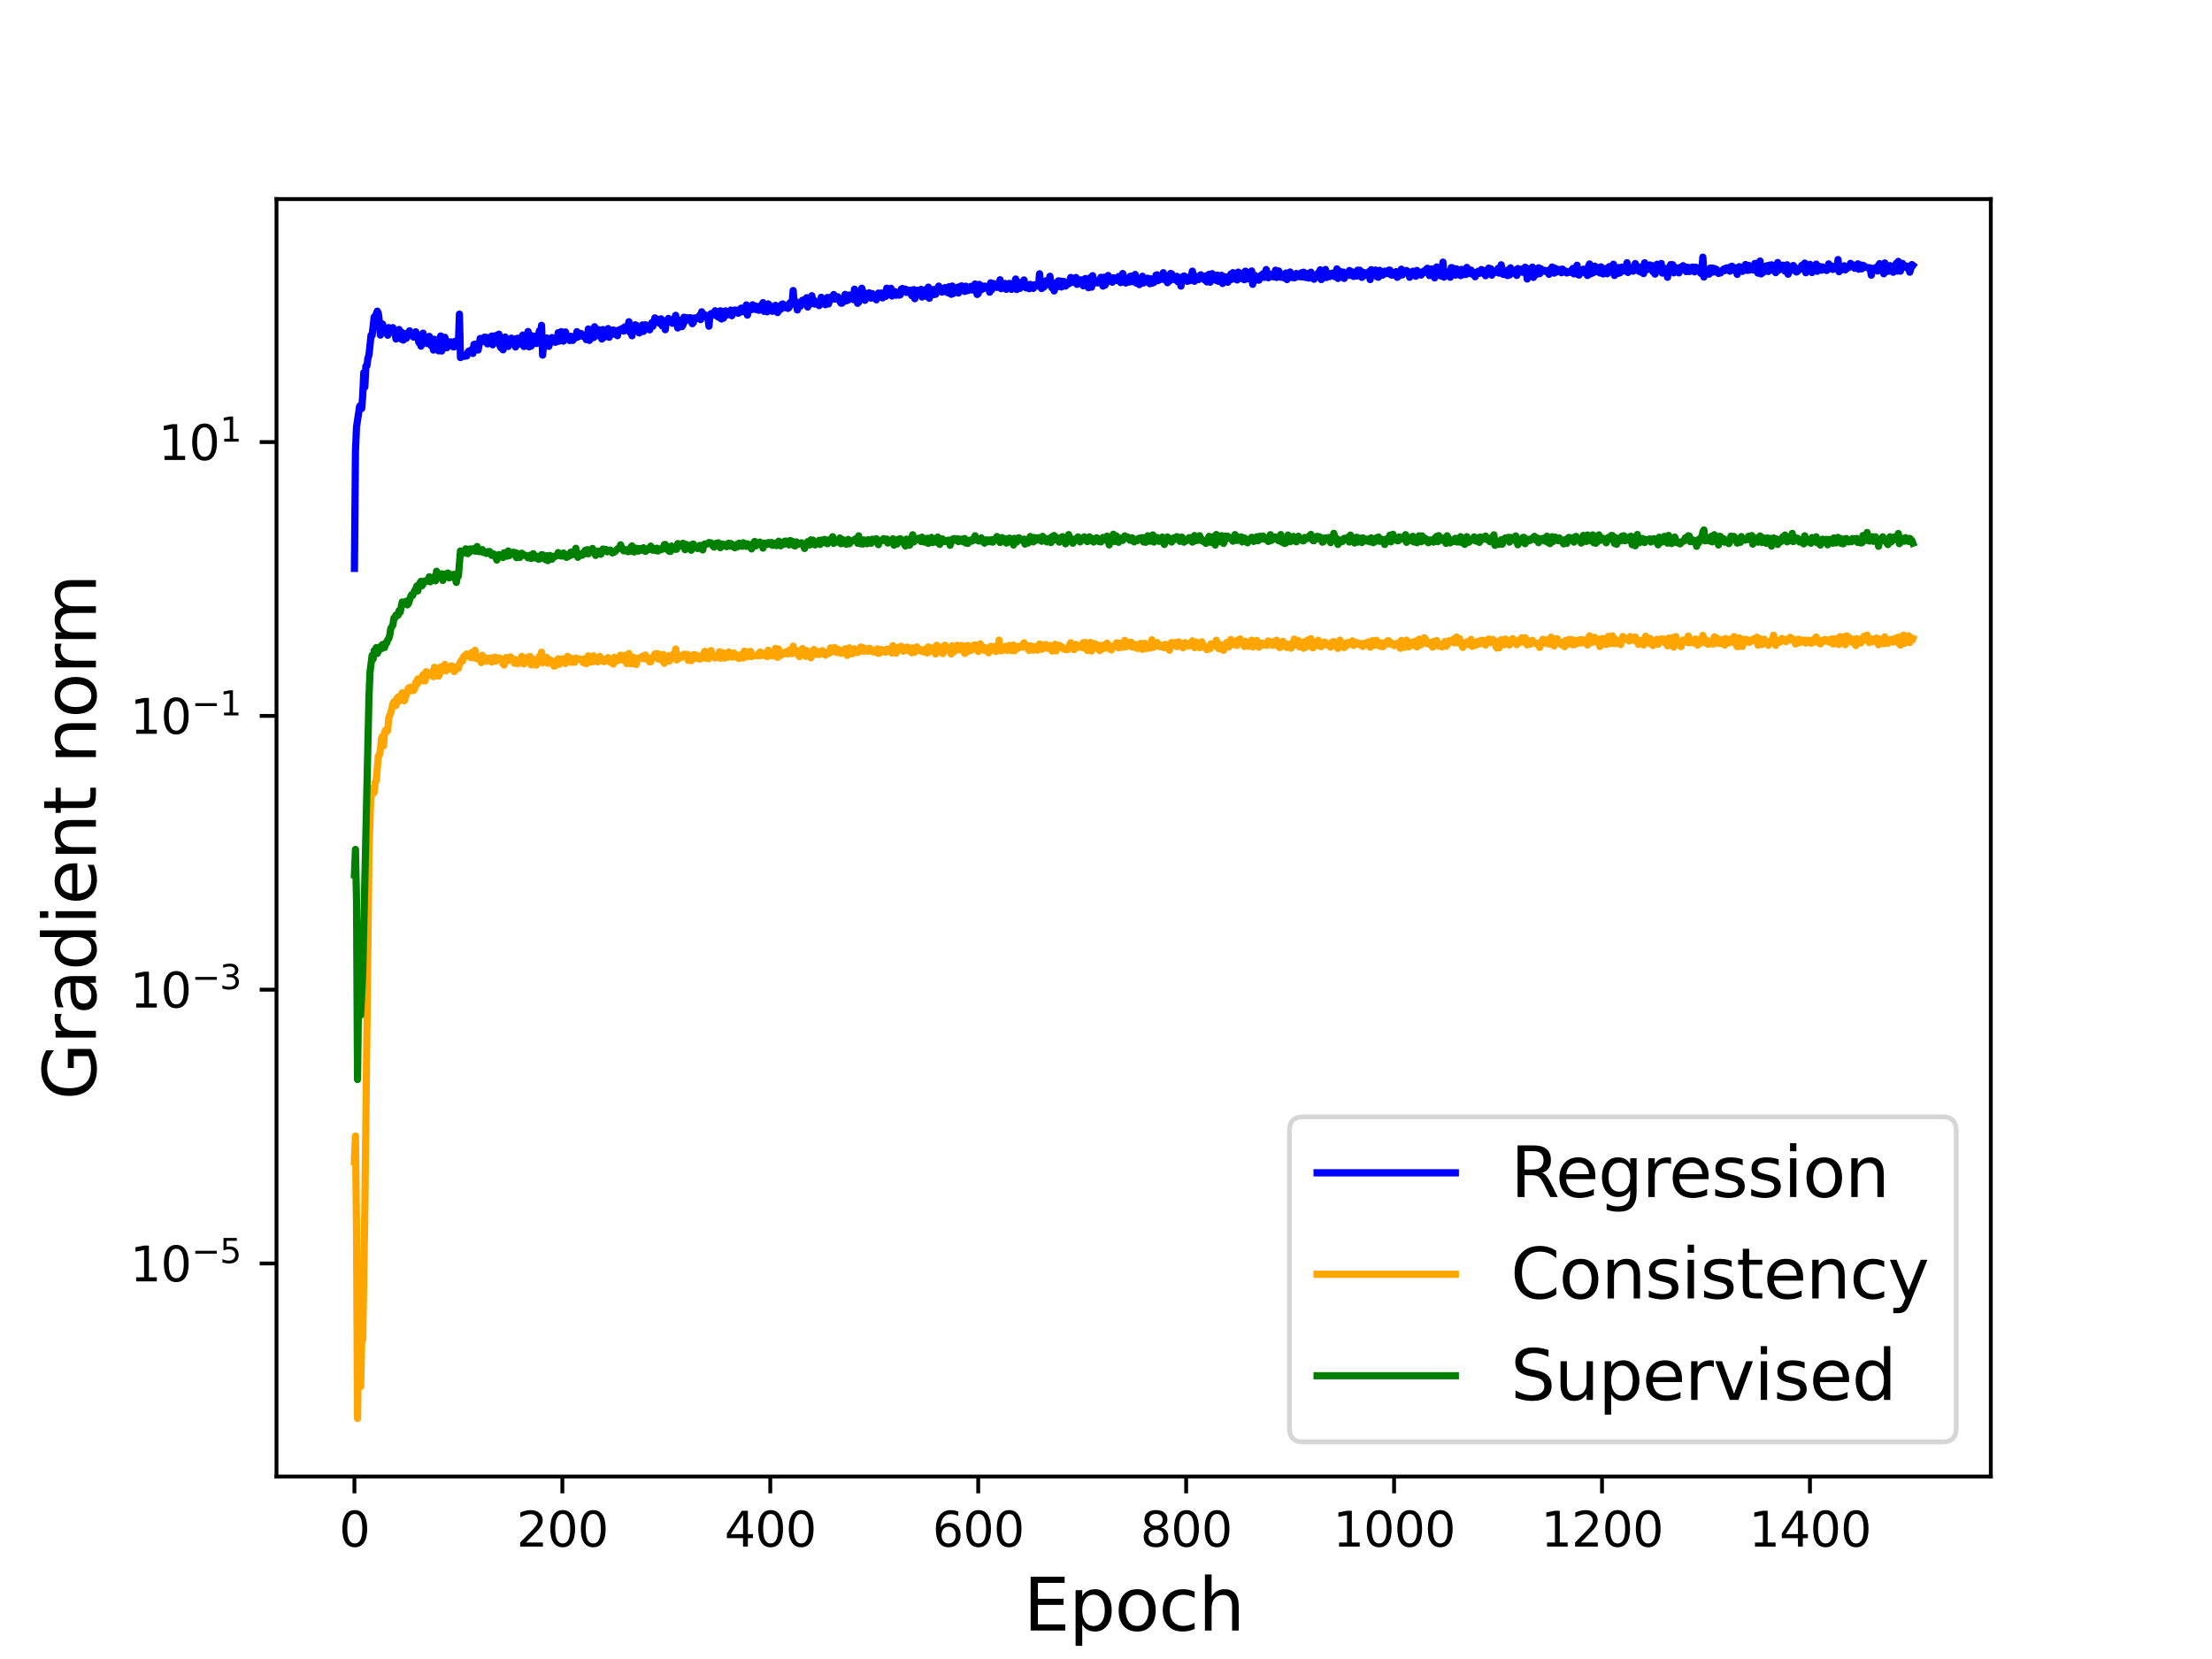 <?xml version="1.0" encoding="utf-8" standalone="no"?>
<!DOCTYPE svg PUBLIC "-//W3C//DTD SVG 1.1//EN"
  "http://www.w3.org/Graphics/SVG/1.1/DTD/svg11.dtd">
<svg height="345.6pt" version="1.1" viewBox="0 0 460.8 345.6" width="460.8pt" xmlns="http://www.w3.org/2000/svg" xmlns:xlink="http://www.w3.org/1999/xlink">
 <defs>
  <style type="text/css">*{stroke-linecap:butt;stroke-linejoin:round;}</style>
 </defs>
 <g id="figure_1">
  <g id="patch_1">
   <path d="M 0 345.6 
L 460.8 345.6 
L 460.8 0 
L 0 0 
z
" style="fill:#ffffff;"/>
  </g>
  <g id="axes_1">
   <g id="patch_2">
    <path d="M 57.6 307.584 
L 414.72 307.584 
L 414.72 41.472 
L 57.6 41.472 
z
" style="fill:#ffffff;"/>
   </g>
   <g id="matplotlib.axis_1">
    <g id="xtick_1">
     <g id="line2d_1">
      <defs>
       <path d="M 0 0 
L 0 3.5 
" id="m2b5d3a41bf" style="stroke:#000000;stroke-width:0.8;"/>
      </defs>
      <g>
       <use style="stroke:#000000;stroke-width:0.8;" x="73.833" xlink:href="#m2b5d3a41bf" y="307.584"/>
      </g>
     </g>
     <g id="text_1">
      <!-- 0 -->
      <g transform="translate(70.651 322.182)scale(0.1 -0.1)">
       <defs>
        <path d="M 2034 4250 
Q 1547 4250 1301 3770 
Q 1056 3291 1056 2328 
Q 1056 1369 1301 889 
Q 1547 409 2034 409 
Q 2525 409 2770 889 
Q 3016 1369 3016 2328 
Q 3016 3291 2770 3770 
Q 2525 4250 2034 4250 
z
M 2034 4750 
Q 2819 4750 3233 4129 
Q 3647 3509 3647 2328 
Q 3647 1150 3233 529 
Q 2819 -91 2034 -91 
Q 1250 -91 836 529 
Q 422 1150 422 2328 
Q 422 3509 836 4129 
Q 1250 4750 2034 4750 
z
" id="DejaVuSans-30" transform="scale(0.016)"/>
       </defs>
       <use xlink:href="#DejaVuSans-30"/>
      </g>
     </g>
    </g>
    <g id="xtick_2">
     <g id="line2d_2">
      <g>
       <use style="stroke:#000000;stroke-width:0.8;" x="117.149" xlink:href="#m2b5d3a41bf" y="307.584"/>
      </g>
     </g>
     <g id="text_2">
      <!-- 200 -->
      <g transform="translate(107.605 322.182)scale(0.1 -0.1)">
       <defs>
        <path d="M 1228 531 
L 3431 531 
L 3431 0 
L 469 0 
L 469 531 
Q 828 903 1448 1529 
Q 2069 2156 2228 2338 
Q 2531 2678 2651 2914 
Q 2772 3150 2772 3378 
Q 2772 3750 2511 3984 
Q 2250 4219 1831 4219 
Q 1534 4219 1204 4116 
Q 875 4013 500 3803 
L 500 4441 
Q 881 4594 1212 4672 
Q 1544 4750 1819 4750 
Q 2544 4750 2975 4387 
Q 3406 4025 3406 3419 
Q 3406 3131 3298 2873 
Q 3191 2616 2906 2266 
Q 2828 2175 2409 1742 
Q 1991 1309 1228 531 
z
" id="DejaVuSans-32" transform="scale(0.016)"/>
       </defs>
       <use xlink:href="#DejaVuSans-32"/>
       <use x="63.623" xlink:href="#DejaVuSans-30"/>
       <use x="127.246" xlink:href="#DejaVuSans-30"/>
      </g>
     </g>
    </g>
    <g id="xtick_3">
     <g id="line2d_3">
      <g>
       <use style="stroke:#000000;stroke-width:0.8;" x="160.465" xlink:href="#m2b5d3a41bf" y="307.584"/>
      </g>
     </g>
     <g id="text_3">
      <!-- 400 -->
      <g transform="translate(150.921 322.182)scale(0.1 -0.1)">
       <defs>
        <path d="M 2419 4116 
L 825 1625 
L 2419 1625 
L 2419 4116 
z
M 2253 4666 
L 3047 4666 
L 3047 1625 
L 3713 1625 
L 3713 1100 
L 3047 1100 
L 3047 0 
L 2419 0 
L 2419 1100 
L 313 1100 
L 313 1709 
L 2253 4666 
z
" id="DejaVuSans-34" transform="scale(0.016)"/>
       </defs>
       <use xlink:href="#DejaVuSans-34"/>
       <use x="63.623" xlink:href="#DejaVuSans-30"/>
       <use x="127.246" xlink:href="#DejaVuSans-30"/>
      </g>
     </g>
    </g>
    <g id="xtick_4">
     <g id="line2d_4">
      <g>
       <use style="stroke:#000000;stroke-width:0.8;" x="203.781" xlink:href="#m2b5d3a41bf" y="307.584"/>
      </g>
     </g>
     <g id="text_4">
      <!-- 600 -->
      <g transform="translate(194.237 322.182)scale(0.1 -0.1)">
       <defs>
        <path d="M 2113 2584 
Q 1688 2584 1439 2293 
Q 1191 2003 1191 1497 
Q 1191 994 1439 701 
Q 1688 409 2113 409 
Q 2538 409 2786 701 
Q 3034 994 3034 1497 
Q 3034 2003 2786 2293 
Q 2538 2584 2113 2584 
z
M 3366 4563 
L 3366 3988 
Q 3128 4100 2886 4159 
Q 2644 4219 2406 4219 
Q 1781 4219 1451 3797 
Q 1122 3375 1075 2522 
Q 1259 2794 1537 2939 
Q 1816 3084 2150 3084 
Q 2853 3084 3261 2657 
Q 3669 2231 3669 1497 
Q 3669 778 3244 343 
Q 2819 -91 2113 -91 
Q 1303 -91 875 529 
Q 447 1150 447 2328 
Q 447 3434 972 4092 
Q 1497 4750 2381 4750 
Q 2619 4750 2861 4703 
Q 3103 4656 3366 4563 
z
" id="DejaVuSans-36" transform="scale(0.016)"/>
       </defs>
       <use xlink:href="#DejaVuSans-36"/>
       <use x="63.623" xlink:href="#DejaVuSans-30"/>
       <use x="127.246" xlink:href="#DejaVuSans-30"/>
      </g>
     </g>
    </g>
    <g id="xtick_5">
     <g id="line2d_5">
      <g>
       <use style="stroke:#000000;stroke-width:0.8;" x="247.097" xlink:href="#m2b5d3a41bf" y="307.584"/>
      </g>
     </g>
     <g id="text_5">
      <!-- 800 -->
      <g transform="translate(237.554 322.182)scale(0.1 -0.1)">
       <defs>
        <path d="M 2034 2216 
Q 1584 2216 1326 1975 
Q 1069 1734 1069 1313 
Q 1069 891 1326 650 
Q 1584 409 2034 409 
Q 2484 409 2743 651 
Q 3003 894 3003 1313 
Q 3003 1734 2745 1975 
Q 2488 2216 2034 2216 
z
M 1403 2484 
Q 997 2584 770 2862 
Q 544 3141 544 3541 
Q 544 4100 942 4425 
Q 1341 4750 2034 4750 
Q 2731 4750 3128 4425 
Q 3525 4100 3525 3541 
Q 3525 3141 3298 2862 
Q 3072 2584 2669 2484 
Q 3125 2378 3379 2068 
Q 3634 1759 3634 1313 
Q 3634 634 3220 271 
Q 2806 -91 2034 -91 
Q 1263 -91 848 271 
Q 434 634 434 1313 
Q 434 1759 690 2068 
Q 947 2378 1403 2484 
z
M 1172 3481 
Q 1172 3119 1398 2916 
Q 1625 2713 2034 2713 
Q 2441 2713 2670 2916 
Q 2900 3119 2900 3481 
Q 2900 3844 2670 4047 
Q 2441 4250 2034 4250 
Q 1625 4250 1398 4047 
Q 1172 3844 1172 3481 
z
" id="DejaVuSans-38" transform="scale(0.016)"/>
       </defs>
       <use xlink:href="#DejaVuSans-38"/>
       <use x="63.623" xlink:href="#DejaVuSans-30"/>
       <use x="127.246" xlink:href="#DejaVuSans-30"/>
      </g>
     </g>
    </g>
    <g id="xtick_6">
     <g id="line2d_6">
      <g>
       <use style="stroke:#000000;stroke-width:0.8;" x="290.413" xlink:href="#m2b5d3a41bf" y="307.584"/>
      </g>
     </g>
     <g id="text_6">
      <!-- 1000 -->
      <g transform="translate(277.688 322.182)scale(0.1 -0.1)">
       <defs>
        <path d="M 794 531 
L 1825 531 
L 1825 4091 
L 703 3866 
L 703 4441 
L 1819 4666 
L 2450 4666 
L 2450 531 
L 3481 531 
L 3481 0 
L 794 0 
L 794 531 
z
" id="DejaVuSans-31" transform="scale(0.016)"/>
       </defs>
       <use xlink:href="#DejaVuSans-31"/>
       <use x="63.623" xlink:href="#DejaVuSans-30"/>
       <use x="127.246" xlink:href="#DejaVuSans-30"/>
       <use x="190.869" xlink:href="#DejaVuSans-30"/>
      </g>
     </g>
    </g>
    <g id="xtick_7">
     <g id="line2d_7">
      <g>
       <use style="stroke:#000000;stroke-width:0.8;" x="333.73" xlink:href="#m2b5d3a41bf" y="307.584"/>
      </g>
     </g>
     <g id="text_7">
      <!-- 1200 -->
      <g transform="translate(321.005 322.182)scale(0.1 -0.1)">
       <use xlink:href="#DejaVuSans-31"/>
       <use x="63.623" xlink:href="#DejaVuSans-32"/>
       <use x="127.246" xlink:href="#DejaVuSans-30"/>
       <use x="190.869" xlink:href="#DejaVuSans-30"/>
      </g>
     </g>
    </g>
    <g id="xtick_8">
     <g id="line2d_8">
      <g>
       <use style="stroke:#000000;stroke-width:0.8;" x="377.046" xlink:href="#m2b5d3a41bf" y="307.584"/>
      </g>
     </g>
     <g id="text_8">
      <!-- 1400 -->
      <g transform="translate(364.321 322.182)scale(0.1 -0.1)">
       <use xlink:href="#DejaVuSans-31"/>
       <use x="63.623" xlink:href="#DejaVuSans-34"/>
       <use x="127.246" xlink:href="#DejaVuSans-30"/>
       <use x="190.869" xlink:href="#DejaVuSans-30"/>
      </g>
     </g>
    </g>
    <g id="text_9">
     <!-- Epoch -->
     <g transform="translate(213.194 339.66)scale(0.15 -0.15)">
      <defs>
       <path d="M 628 4666 
L 3578 4666 
L 3578 4134 
L 1259 4134 
L 1259 2753 
L 3481 2753 
L 3481 2222 
L 1259 2222 
L 1259 531 
L 3634 531 
L 3634 0 
L 628 0 
L 628 4666 
z
" id="DejaVuSans-45" transform="scale(0.016)"/>
       <path d="M 1159 525 
L 1159 -1331 
L 581 -1331 
L 581 3500 
L 1159 3500 
L 1159 2969 
Q 1341 3281 1617 3432 
Q 1894 3584 2278 3584 
Q 2916 3584 3314 3078 
Q 3713 2572 3713 1747 
Q 3713 922 3314 415 
Q 2916 -91 2278 -91 
Q 1894 -91 1617 61 
Q 1341 213 1159 525 
z
M 3116 1747 
Q 3116 2381 2855 2742 
Q 2594 3103 2138 3103 
Q 1681 3103 1420 2742 
Q 1159 2381 1159 1747 
Q 1159 1113 1420 752 
Q 1681 391 2138 391 
Q 2594 391 2855 752 
Q 3116 1113 3116 1747 
z
" id="DejaVuSans-70" transform="scale(0.016)"/>
       <path d="M 1959 3097 
Q 1497 3097 1228 2736 
Q 959 2375 959 1747 
Q 959 1119 1226 758 
Q 1494 397 1959 397 
Q 2419 397 2687 759 
Q 2956 1122 2956 1747 
Q 2956 2369 2687 2733 
Q 2419 3097 1959 3097 
z
M 1959 3584 
Q 2709 3584 3137 3096 
Q 3566 2609 3566 1747 
Q 3566 888 3137 398 
Q 2709 -91 1959 -91 
Q 1206 -91 779 398 
Q 353 888 353 1747 
Q 353 2609 779 3096 
Q 1206 3584 1959 3584 
z
" id="DejaVuSans-6f" transform="scale(0.016)"/>
       <path d="M 3122 3366 
L 3122 2828 
Q 2878 2963 2633 3030 
Q 2388 3097 2138 3097 
Q 1578 3097 1268 2742 
Q 959 2388 959 1747 
Q 959 1106 1268 751 
Q 1578 397 2138 397 
Q 2388 397 2633 464 
Q 2878 531 3122 666 
L 3122 134 
Q 2881 22 2623 -34 
Q 2366 -91 2075 -91 
Q 1284 -91 818 406 
Q 353 903 353 1747 
Q 353 2603 823 3093 
Q 1294 3584 2113 3584 
Q 2378 3584 2631 3529 
Q 2884 3475 3122 3366 
z
" id="DejaVuSans-63" transform="scale(0.016)"/>
       <path d="M 3513 2113 
L 3513 0 
L 2938 0 
L 2938 2094 
Q 2938 2591 2744 2837 
Q 2550 3084 2163 3084 
Q 1697 3084 1428 2787 
Q 1159 2491 1159 1978 
L 1159 0 
L 581 0 
L 581 4863 
L 1159 4863 
L 1159 2956 
Q 1366 3272 1645 3428 
Q 1925 3584 2291 3584 
Q 2894 3584 3203 3211 
Q 3513 2838 3513 2113 
z
" id="DejaVuSans-68" transform="scale(0.016)"/>
      </defs>
      <use xlink:href="#DejaVuSans-45"/>
      <use x="63.184" xlink:href="#DejaVuSans-70"/>
      <use x="126.66" xlink:href="#DejaVuSans-6f"/>
      <use x="187.842" xlink:href="#DejaVuSans-63"/>
      <use x="242.822" xlink:href="#DejaVuSans-68"/>
     </g>
    </g>
   </g>
   <g id="matplotlib.axis_2">
    <g id="ytick_1">
     <g id="line2d_9">
      <defs>
       <path d="M 0 0 
L -3.5 0 
" id="mdd320793b2" style="stroke:#000000;stroke-width:0.8;"/>
      </defs>
      <g>
       <use style="stroke:#000000;stroke-width:0.8;" x="57.6" xlink:href="#mdd320793b2" y="263.206"/>
      </g>
     </g>
     <g id="text_10">
      <!-- $\mathdefault{10^{-5}}$ -->
      <g transform="translate(27.1 267.005)scale(0.1 -0.1)">
       <defs>
        <path d="M 678 2272 
L 4684 2272 
L 4684 1741 
L 678 1741 
L 678 2272 
z
" id="DejaVuSans-2212" transform="scale(0.016)"/>
        <path d="M 691 4666 
L 3169 4666 
L 3169 4134 
L 1269 4134 
L 1269 2991 
Q 1406 3038 1543 3061 
Q 1681 3084 1819 3084 
Q 2600 3084 3056 2656 
Q 3513 2228 3513 1497 
Q 3513 744 3044 326 
Q 2575 -91 1722 -91 
Q 1428 -91 1123 -41 
Q 819 9 494 109 
L 494 744 
Q 775 591 1075 516 
Q 1375 441 1709 441 
Q 2250 441 2565 725 
Q 2881 1009 2881 1497 
Q 2881 1984 2565 2268 
Q 2250 2553 1709 2553 
Q 1456 2553 1204 2497 
Q 953 2441 691 2322 
L 691 4666 
z
" id="DejaVuSans-35" transform="scale(0.016)"/>
       </defs>
       <use transform="translate(0 0.684)" xlink:href="#DejaVuSans-31"/>
       <use transform="translate(63.623 0.684)" xlink:href="#DejaVuSans-30"/>
       <use transform="translate(128.203 38.966)scale(0.7)" xlink:href="#DejaVuSans-2212"/>
       <use transform="translate(186.855 38.966)scale(0.7)" xlink:href="#DejaVuSans-35"/>
      </g>
     </g>
    </g>
    <g id="ytick_2">
     <g id="line2d_10">
      <g>
       <use style="stroke:#000000;stroke-width:0.8;" x="57.6" xlink:href="#mdd320793b2" y="206.168"/>
      </g>
     </g>
     <g id="text_11">
      <!-- $\mathdefault{10^{-3}}$ -->
      <g transform="translate(27.1 209.967)scale(0.1 -0.1)">
       <defs>
        <path d="M 2597 2516 
Q 3050 2419 3304 2112 
Q 3559 1806 3559 1356 
Q 3559 666 3084 287 
Q 2609 -91 1734 -91 
Q 1441 -91 1130 -33 
Q 819 25 488 141 
L 488 750 
Q 750 597 1062 519 
Q 1375 441 1716 441 
Q 2309 441 2620 675 
Q 2931 909 2931 1356 
Q 2931 1769 2642 2001 
Q 2353 2234 1838 2234 
L 1294 2234 
L 1294 2753 
L 1863 2753 
Q 2328 2753 2575 2939 
Q 2822 3125 2822 3475 
Q 2822 3834 2567 4026 
Q 2313 4219 1838 4219 
Q 1578 4219 1281 4162 
Q 984 4106 628 3988 
L 628 4550 
Q 988 4650 1302 4700 
Q 1616 4750 1894 4750 
Q 2613 4750 3031 4423 
Q 3450 4097 3450 3541 
Q 3450 3153 3228 2886 
Q 3006 2619 2597 2516 
z
" id="DejaVuSans-33" transform="scale(0.016)"/>
       </defs>
       <use transform="translate(0 0.766)" xlink:href="#DejaVuSans-31"/>
       <use transform="translate(63.623 0.766)" xlink:href="#DejaVuSans-30"/>
       <use transform="translate(128.203 39.047)scale(0.7)" xlink:href="#DejaVuSans-2212"/>
       <use transform="translate(186.855 39.047)scale(0.7)" xlink:href="#DejaVuSans-33"/>
      </g>
     </g>
    </g>
    <g id="ytick_3">
     <g id="line2d_11">
      <g>
       <use style="stroke:#000000;stroke-width:0.8;" x="57.6" xlink:href="#mdd320793b2" y="149.13"/>
      </g>
     </g>
     <g id="text_12">
      <!-- $\mathdefault{10^{-1}}$ -->
      <g transform="translate(27.1 152.929)scale(0.1 -0.1)">
       <use transform="translate(0 0.684)" xlink:href="#DejaVuSans-31"/>
       <use transform="translate(63.623 0.684)" xlink:href="#DejaVuSans-30"/>
       <use transform="translate(128.203 38.966)scale(0.7)" xlink:href="#DejaVuSans-2212"/>
       <use transform="translate(186.855 38.966)scale(0.7)" xlink:href="#DejaVuSans-31"/>
      </g>
     </g>
    </g>
    <g id="ytick_4">
     <g id="line2d_12">
      <g>
       <use style="stroke:#000000;stroke-width:0.8;" x="57.6" xlink:href="#mdd320793b2" y="92.092"/>
      </g>
     </g>
     <g id="text_13">
      <!-- $\mathdefault{10^{1}}$ -->
      <g transform="translate(33 95.892)scale(0.1 -0.1)">
       <use transform="translate(0 0.684)" xlink:href="#DejaVuSans-31"/>
       <use transform="translate(63.623 0.684)" xlink:href="#DejaVuSans-30"/>
       <use transform="translate(128.203 38.966)scale(0.7)" xlink:href="#DejaVuSans-31"/>
      </g>
     </g>
    </g>
    <g id="text_14">
     <!-- Gradient norm -->
     <g transform="translate(19.98 229.155)rotate(-90)scale(0.15 -0.15)">
      <defs>
       <path d="M 3809 666 
L 3809 1919 
L 2778 1919 
L 2778 2438 
L 4434 2438 
L 4434 434 
Q 4069 175 3628 42 
Q 3188 -91 2688 -91 
Q 1594 -91 976 548 
Q 359 1188 359 2328 
Q 359 3472 976 4111 
Q 1594 4750 2688 4750 
Q 3144 4750 3555 4637 
Q 3966 4525 4313 4306 
L 4313 3634 
Q 3963 3931 3569 4081 
Q 3175 4231 2741 4231 
Q 1884 4231 1454 3753 
Q 1025 3275 1025 2328 
Q 1025 1384 1454 906 
Q 1884 428 2741 428 
Q 3075 428 3337 486 
Q 3600 544 3809 666 
z
" id="DejaVuSans-47" transform="scale(0.016)"/>
       <path d="M 2631 2963 
Q 2534 3019 2420 3045 
Q 2306 3072 2169 3072 
Q 1681 3072 1420 2755 
Q 1159 2438 1159 1844 
L 1159 0 
L 581 0 
L 581 3500 
L 1159 3500 
L 1159 2956 
Q 1341 3275 1631 3429 
Q 1922 3584 2338 3584 
Q 2397 3584 2469 3576 
Q 2541 3569 2628 3553 
L 2631 2963 
z
" id="DejaVuSans-72" transform="scale(0.016)"/>
       <path d="M 2194 1759 
Q 1497 1759 1228 1600 
Q 959 1441 959 1056 
Q 959 750 1161 570 
Q 1363 391 1709 391 
Q 2188 391 2477 730 
Q 2766 1069 2766 1631 
L 2766 1759 
L 2194 1759 
z
M 3341 1997 
L 3341 0 
L 2766 0 
L 2766 531 
Q 2569 213 2275 61 
Q 1981 -91 1556 -91 
Q 1019 -91 701 211 
Q 384 513 384 1019 
Q 384 1609 779 1909 
Q 1175 2209 1959 2209 
L 2766 2209 
L 2766 2266 
Q 2766 2663 2505 2880 
Q 2244 3097 1772 3097 
Q 1472 3097 1187 3025 
Q 903 2953 641 2809 
L 641 3341 
Q 956 3463 1253 3523 
Q 1550 3584 1831 3584 
Q 2591 3584 2966 3190 
Q 3341 2797 3341 1997 
z
" id="DejaVuSans-61" transform="scale(0.016)"/>
       <path d="M 2906 2969 
L 2906 4863 
L 3481 4863 
L 3481 0 
L 2906 0 
L 2906 525 
Q 2725 213 2448 61 
Q 2172 -91 1784 -91 
Q 1150 -91 751 415 
Q 353 922 353 1747 
Q 353 2572 751 3078 
Q 1150 3584 1784 3584 
Q 2172 3584 2448 3432 
Q 2725 3281 2906 2969 
z
M 947 1747 
Q 947 1113 1208 752 
Q 1469 391 1925 391 
Q 2381 391 2643 752 
Q 2906 1113 2906 1747 
Q 2906 2381 2643 2742 
Q 2381 3103 1925 3103 
Q 1469 3103 1208 2742 
Q 947 2381 947 1747 
z
" id="DejaVuSans-64" transform="scale(0.016)"/>
       <path d="M 603 3500 
L 1178 3500 
L 1178 0 
L 603 0 
L 603 3500 
z
M 603 4863 
L 1178 4863 
L 1178 4134 
L 603 4134 
L 603 4863 
z
" id="DejaVuSans-69" transform="scale(0.016)"/>
       <path d="M 3597 1894 
L 3597 1613 
L 953 1613 
Q 991 1019 1311 708 
Q 1631 397 2203 397 
Q 2534 397 2845 478 
Q 3156 559 3463 722 
L 3463 178 
Q 3153 47 2828 -22 
Q 2503 -91 2169 -91 
Q 1331 -91 842 396 
Q 353 884 353 1716 
Q 353 2575 817 3079 
Q 1281 3584 2069 3584 
Q 2775 3584 3186 3129 
Q 3597 2675 3597 1894 
z
M 3022 2063 
Q 3016 2534 2758 2815 
Q 2500 3097 2075 3097 
Q 1594 3097 1305 2825 
Q 1016 2553 972 2059 
L 3022 2063 
z
" id="DejaVuSans-65" transform="scale(0.016)"/>
       <path d="M 3513 2113 
L 3513 0 
L 2938 0 
L 2938 2094 
Q 2938 2591 2744 2837 
Q 2550 3084 2163 3084 
Q 1697 3084 1428 2787 
Q 1159 2491 1159 1978 
L 1159 0 
L 581 0 
L 581 3500 
L 1159 3500 
L 1159 2956 
Q 1366 3272 1645 3428 
Q 1925 3584 2291 3584 
Q 2894 3584 3203 3211 
Q 3513 2838 3513 2113 
z
" id="DejaVuSans-6e" transform="scale(0.016)"/>
       <path d="M 1172 4494 
L 1172 3500 
L 2356 3500 
L 2356 3053 
L 1172 3053 
L 1172 1153 
Q 1172 725 1289 603 
Q 1406 481 1766 481 
L 2356 481 
L 2356 0 
L 1766 0 
Q 1100 0 847 248 
Q 594 497 594 1153 
L 594 3053 
L 172 3053 
L 172 3500 
L 594 3500 
L 594 4494 
L 1172 4494 
z
" id="DejaVuSans-74" transform="scale(0.016)"/>
       <path id="DejaVuSans-20" transform="scale(0.016)"/>
       <path d="M 3328 2828 
Q 3544 3216 3844 3400 
Q 4144 3584 4550 3584 
Q 5097 3584 5394 3201 
Q 5691 2819 5691 2113 
L 5691 0 
L 5113 0 
L 5113 2094 
Q 5113 2597 4934 2840 
Q 4756 3084 4391 3084 
Q 3944 3084 3684 2787 
Q 3425 2491 3425 1978 
L 3425 0 
L 2847 0 
L 2847 2094 
Q 2847 2600 2669 2842 
Q 2491 3084 2119 3084 
Q 1678 3084 1418 2786 
Q 1159 2488 1159 1978 
L 1159 0 
L 581 0 
L 581 3500 
L 1159 3500 
L 1159 2956 
Q 1356 3278 1631 3431 
Q 1906 3584 2284 3584 
Q 2666 3584 2933 3390 
Q 3200 3197 3328 2828 
z
" id="DejaVuSans-6d" transform="scale(0.016)"/>
      </defs>
      <use xlink:href="#DejaVuSans-47"/>
      <use x="77.49" xlink:href="#DejaVuSans-72"/>
      <use x="118.604" xlink:href="#DejaVuSans-61"/>
      <use x="179.883" xlink:href="#DejaVuSans-64"/>
      <use x="243.359" xlink:href="#DejaVuSans-69"/>
      <use x="271.143" xlink:href="#DejaVuSans-65"/>
      <use x="332.666" xlink:href="#DejaVuSans-6e"/>
      <use x="396.045" xlink:href="#DejaVuSans-74"/>
      <use x="435.254" xlink:href="#DejaVuSans-20"/>
      <use x="467.041" xlink:href="#DejaVuSans-6e"/>
      <use x="530.42" xlink:href="#DejaVuSans-6f"/>
      <use x="591.602" xlink:href="#DejaVuSans-72"/>
      <use x="630.965" xlink:href="#DejaVuSans-6d"/>
     </g>
    </g>
   </g>
   <g id="line2d_13">
    <path clip-path="url(#ped737e3b7d)" d="M 73.833 118.409 
L 74.049 94.097 
L 74.266 88.959 
L 74.699 86.087 
L 74.916 84.643 
L 75.132 84.426 
L 75.349 85.1 
L 75.565 82.345 
L 75.782 77.614 
L 75.999 80.645 
L 76.215 76.29 
L 76.432 76.219 
L 76.648 74.586 
L 76.865 73.95 
L 77.298 69.833 
L 77.515 69.894 
L 77.948 66.027 
L 78.164 65.998 
L 78.598 64.825 
L 78.814 65.297 
L 79.031 66.953 
L 79.247 69.808 
L 79.464 67.558 
L 79.68 67.487 
L 80.114 68.984 
L 80.33 68.723 
L 80.547 68.89 
L 80.763 69.835 
L 80.98 68.243 
L 81.196 69.325 
L 81.413 69.242 
L 81.846 68.258 
L 82.279 69.261 
L 82.496 70.627 
L 83.146 68.637 
L 83.362 69.239 
L 83.579 70.642 
L 83.795 69.291 
L 84.012 70.843 
L 84.229 70.186 
L 84.445 70.128 
L 84.662 70.467 
L 84.878 69.409 
L 85.095 69.844 
L 85.312 68.905 
L 85.745 69.872 
L 85.961 69.59 
L 86.178 70.236 
L 86.394 70.06 
L 86.611 69.118 
L 87.044 70.223 
L 87.261 71.381 
L 87.477 70.669 
L 87.694 72.109 
L 88.127 69.4 
L 88.344 70.679 
L 88.777 71.396 
L 88.993 71.584 
L 89.21 71.37 
L 89.427 70.073 
L 89.643 70.719 
L 89.86 72.083 
L 90.076 70.644 
L 90.293 72.924 
L 90.509 70.688 
L 90.726 71.136 
L 90.943 72.214 
L 91.159 70.93 
L 91.376 73.095 
L 91.809 69.987 
L 92.026 73.124 
L 92.459 71.889 
L 92.675 70.267 
L 92.892 71.816 
L 93.108 72.431 
L 93.325 71.145 
L 93.542 71.479 
L 93.975 71.212 
L 94.191 71.51 
L 94.408 72.238 
L 94.624 72.26 
L 94.841 71.091 
L 95.058 71.057 
L 95.274 71.911 
L 95.491 71.731 
L 95.707 65.441 
L 95.924 74.491 
L 96.141 73.835 
L 96.357 74.24 
L 96.574 74.008 
L 96.79 74.231 
L 97.007 74.1 
L 97.223 74.154 
L 97.44 73.419 
L 97.657 73.151 
L 98.09 73.06 
L 98.306 72.784 
L 98.523 73.628 
L 98.74 71.749 
L 98.956 71.704 
L 99.173 72.749 
L 99.389 72.64 
L 99.606 72.918 
L 100.039 70.501 
L 100.256 71.235 
L 100.472 70.795 
L 100.689 70.822 
L 100.905 70.249 
L 101.122 71.232 
L 101.338 70.277 
L 101.555 71.645 
L 101.772 70.981 
L 101.988 70.722 
L 102.205 71.059 
L 102.421 70.016 
L 102.638 71.833 
L 102.855 69.992 
L 103.071 70.393 
L 103.288 71.327 
L 103.504 69.832 
L 103.721 70.67 
L 103.937 69.614 
L 104.154 72.091 
L 104.371 72.478 
L 104.587 71.178 
L 104.804 72.875 
L 105.237 70.206 
L 105.454 71.523 
L 105.67 70.623 
L 105.887 72.17 
L 106.103 70.966 
L 106.536 70.446 
L 106.97 71.411 
L 107.186 70.798 
L 107.403 72.28 
L 107.619 70.509 
L 107.836 71.555 
L 108.052 70.438 
L 108.269 71.671 
L 108.486 71.581 
L 108.919 69.794 
L 109.135 72.183 
L 109.352 71.419 
L 109.569 69.932 
L 109.785 70.902 
L 110.002 69.062 
L 110.218 72.257 
L 110.435 69.753 
L 110.651 72.101 
L 110.868 71.245 
L 111.085 70.847 
L 111.301 70.025 
L 111.518 70.565 
L 111.734 71.569 
L 111.951 70.071 
L 112.168 69.768 
L 112.384 68.878 
L 112.601 69.798 
L 112.817 67.771 
L 113.034 73.972 
L 113.25 71.764 
L 113.467 70.825 
L 113.684 71.647 
L 113.9 70.41 
L 114.333 72.156 
L 114.766 70.629 
L 114.983 70.318 
L 115.2 71.053 
L 115.416 70.545 
L 115.633 71.309 
L 116.066 71.156 
L 116.283 69.303 
L 116.499 71.054 
L 116.716 70.771 
L 116.932 69.083 
L 117.149 69.683 
L 117.365 71.067 
L 117.582 70.605 
L 117.799 69.147 
L 118.015 70.292 
L 118.232 70.645 
L 118.448 70.343 
L 118.665 70.932 
L 118.882 70.052 
L 119.098 70.719 
L 119.315 70.922 
L 119.531 70.388 
L 119.964 70.356 
L 120.181 69.096 
L 120.398 70.193 
L 120.831 69.468 
L 121.047 69.482 
L 121.48 70.103 
L 121.697 69.848 
L 121.914 69.869 
L 122.13 70.757 
L 122.347 70.019 
L 122.563 68.531 
L 122.78 70.916 
L 123.213 70.164 
L 123.43 70.179 
L 123.646 70.332 
L 123.863 68.07 
L 124.079 70.021 
L 124.296 69.415 
L 124.513 69.733 
L 124.729 68.675 
L 124.946 68.768 
L 125.379 70.62 
L 125.596 68.644 
L 125.812 70.287 
L 126.029 69.716 
L 126.245 69.595 
L 126.462 69.95 
L 126.678 68.445 
L 126.895 70.262 
L 127.112 69.264 
L 127.328 69.708 
L 127.545 69.466 
L 127.761 68.731 
L 127.978 68.871 
L 128.194 69.671 
L 128.411 69.363 
L 128.628 69.932 
L 128.844 68.766 
L 129.061 68.861 
L 129.277 68.832 
L 129.494 68.471 
L 129.711 68.613 
L 129.927 68.974 
L 130.144 68.096 
L 130.36 68.83 
L 130.793 68.328 
L 131.01 67.017 
L 131.227 69.224 
L 131.443 68.729 
L 131.66 69.945 
L 131.876 67.832 
L 132.093 69.074 
L 132.31 67.664 
L 132.526 67.739 
L 132.959 69.133 
L 133.176 69.371 
L 133.392 68.198 
L 133.826 67.692 
L 134.042 69.051 
L 134.259 67.698 
L 134.475 67.664 
L 135.125 68.198 
L 135.342 68.717 
L 135.775 67.228 
L 135.991 67.967 
L 136.425 66.217 
L 136.641 66.655 
L 136.858 66.482 
L 137.291 67.304 
L 137.507 67.376 
L 137.724 66.423 
L 137.941 67.878 
L 138.157 66.933 
L 138.59 68.685 
L 138.807 67.079 
L 139.24 66.337 
L 139.673 67.082 
L 139.89 66.696 
L 140.106 67.343 
L 140.323 66.429 
L 140.54 67.313 
L 140.756 65.688 
L 141.189 68.323 
L 141.406 67.111 
L 141.623 67.102 
L 141.839 66.674 
L 142.056 68.047 
L 142.272 67.699 
L 142.489 66.077 
L 142.705 66.95 
L 143.139 66.185 
L 143.572 66.684 
L 143.788 66.168 
L 144.221 67.426 
L 144.438 67.191 
L 144.655 66.23 
L 144.871 66.23 
L 145.088 66.378 
L 145.304 66.119 
L 145.521 66.238 
L 145.738 65.706 
L 145.954 66.574 
L 146.171 64.953 
L 146.387 65.655 
L 146.82 65.561 
L 147.037 66.005 
L 147.254 65.888 
L 147.47 66.237 
L 147.687 67.958 
L 147.903 65.682 
L 148.12 65.328 
L 148.337 65.469 
L 148.553 65.42 
L 148.986 64.742 
L 149.203 65.779 
L 149.419 65.67 
L 149.636 66.077 
L 150.069 64.737 
L 150.286 66.455 
L 150.502 64.88 
L 150.719 66.269 
L 150.935 65.724 
L 151.152 64.755 
L 151.369 65.659 
L 151.585 65.007 
L 151.802 65.453 
L 152.235 64.595 
L 152.452 65.765 
L 152.668 65.25 
L 152.885 65.096 
L 153.101 64.576 
L 153.318 64.822 
L 153.534 64.619 
L 153.751 65.25 
L 153.968 65.174 
L 154.401 64.19 
L 154.834 64.931 
L 155.484 63.519 
L 155.7 65.648 
L 155.917 63.909 
L 156.567 64.503 
L 156.783 63.486 
L 157 64.405 
L 157.216 64.419 
L 157.433 63.757 
L 157.649 64.513 
L 157.866 63.991 
L 158.083 64.631 
L 158.299 64.511 
L 158.516 63.625 
L 158.732 63.798 
L 158.949 63.049 
L 159.166 64.863 
L 159.382 64.134 
L 159.815 64.953 
L 160.032 63.306 
L 160.248 63.541 
L 160.898 64.844 
L 161.331 63.774 
L 161.548 63.603 
L 161.765 64.167 
L 161.981 65.114 
L 162.198 64.23 
L 162.414 64.022 
L 162.631 64.444 
L 162.847 63.412 
L 163.064 63.314 
L 163.281 63.603 
L 163.497 63.584 
L 163.714 64.124 
L 163.93 63.686 
L 164.147 64.24 
L 164.363 64.083 
L 164.58 63.063 
L 164.797 63.451 
L 165.013 63.196 
L 165.23 60.524 
L 165.446 63.234 
L 165.663 63.362 
L 165.88 63.143 
L 166.096 64.567 
L 166.313 62.995 
L 166.746 63.792 
L 166.962 62.909 
L 167.179 62.538 
L 167.396 62.497 
L 167.612 62.974 
L 167.829 62.747 
L 168.045 62.021 
L 168.262 63.956 
L 168.479 63.146 
L 168.695 63.324 
L 168.912 63.303 
L 169.128 61.606 
L 169.345 63.138 
L 169.561 62.536 
L 169.778 63.346 
L 169.995 63.083 
L 170.211 63.229 
L 170.428 63.061 
L 170.644 63.668 
L 170.861 63.114 
L 171.077 61.928 
L 171.294 62.25 
L 171.511 62.984 
L 171.727 62.272 
L 171.944 63.48 
L 172.377 61.961 
L 172.594 63.316 
L 172.81 62.588 
L 173.027 62.496 
L 173.243 61.812 
L 173.46 62.28 
L 173.676 61.352 
L 173.893 62.3 
L 174.326 62.283 
L 174.543 61.83 
L 174.976 62.805 
L 175.193 63.157 
L 175.409 63.15 
L 175.842 62.584 
L 176.059 61.329 
L 176.275 62.682 
L 176.492 62.37 
L 176.709 62.51 
L 176.925 61.461 
L 177.142 62.012 
L 177.358 61.733 
L 177.575 61.681 
L 177.791 62.425 
L 178.008 60.242 
L 178.225 62.195 
L 178.441 62.101 
L 178.658 63.191 
L 178.874 62.953 
L 179.091 60.925 
L 179.308 61.249 
L 179.524 60.043 
L 179.741 60.681 
L 180.174 62.56 
L 180.39 61.696 
L 180.607 62.126 
L 180.824 62.023 
L 181.04 60.998 
L 181.473 62.102 
L 181.69 61.151 
L 181.907 61.694 
L 182.34 61.55 
L 182.556 62.457 
L 182.773 61.988 
L 182.989 61.055 
L 183.206 61.487 
L 183.423 61.563 
L 183.639 61.04 
L 183.856 62.064 
L 184.289 61.356 
L 184.505 61.755 
L 184.722 60.024 
L 184.939 60.155 
L 185.155 61.302 
L 185.372 61.054 
L 185.588 60.059 
L 185.805 61.666 
L 186.238 60.692 
L 186.455 60.77 
L 186.671 61.508 
L 186.888 61.022 
L 187.104 60.891 
L 187.321 61.498 
L 187.538 61.414 
L 187.754 60.224 
L 187.971 60.093 
L 188.404 60.414 
L 188.621 60.233 
L 188.837 60.917 
L 189.27 60.797 
L 189.487 60.442 
L 189.92 61.566 
L 190.353 60.33 
L 190.57 62.231 
L 190.786 60.465 
L 191.003 60.753 
L 191.219 60.471 
L 191.436 60.711 
L 191.653 61.506 
L 191.869 60.277 
L 192.086 61.873 
L 192.302 61.218 
L 192.519 61.317 
L 192.952 60.28 
L 193.169 61.815 
L 193.385 59.815 
L 193.602 62.134 
L 193.818 61.24 
L 194.035 61.208 
L 194.252 60.349 
L 194.468 61.37 
L 194.685 60.282 
L 194.901 61.309 
L 195.118 60.299 
L 195.335 60.513 
L 195.551 59.604 
L 195.768 60.028 
L 195.984 60.71 
L 196.201 60.856 
L 196.417 60.407 
L 196.634 60.751 
L 196.851 59.916 
L 197.067 60.682 
L 197.284 60.28 
L 197.5 61.007 
L 197.717 59.716 
L 198.15 61.308 
L 198.367 59.586 
L 198.583 61.153 
L 198.8 60.94 
L 199.016 60.088 
L 199.233 60.743 
L 199.45 59.861 
L 199.666 61.044 
L 199.883 59.717 
L 200.316 59.56 
L 200.532 60.132 
L 200.749 59.785 
L 200.966 60.712 
L 201.182 59.617 
L 201.615 60.545 
L 201.832 59.834 
L 202.049 60.151 
L 202.265 59.655 
L 202.482 60.399 
L 202.915 60.429 
L 203.131 59.152 
L 203.565 61.342 
L 203.781 61.151 
L 203.998 59.235 
L 204.214 59.393 
L 204.431 60.365 
L 204.648 59.825 
L 204.864 60.129 
L 205.081 59.602 
L 205.297 59.813 
L 205.947 59.53 
L 206.164 60.871 
L 206.38 58.911 
L 206.597 60.368 
L 206.813 59.895 
L 207.03 59.067 
L 207.246 59.588 
L 207.463 59.61 
L 207.68 59.864 
L 207.896 59.719 
L 208.113 59.802 
L 208.329 58.277 
L 208.546 60.138 
L 208.763 58.986 
L 208.979 59.751 
L 209.196 59.51 
L 209.412 59.051 
L 209.629 60.282 
L 210.279 59.035 
L 210.712 60.28 
L 210.928 59.789 
L 211.145 58.983 
L 211.362 59.362 
L 211.578 58.122 
L 211.795 60.317 
L 212.011 58.994 
L 212.228 58.807 
L 212.444 60.077 
L 212.661 59.678 
L 212.878 59.028 
L 213.094 59.259 
L 213.311 58.32 
L 213.744 59.972 
L 213.96 59.691 
L 214.177 59.668 
L 214.394 60.144 
L 214.61 59.241 
L 214.827 59.933 
L 215.043 59.493 
L 215.26 60.081 
L 215.477 59.32 
L 215.693 59.544 
L 215.91 59.339 
L 216.343 59.616 
L 216.559 57.037 
L 216.776 59.819 
L 216.993 60.11 
L 217.209 59.717 
L 217.426 59.817 
L 217.642 59.555 
L 217.859 58.504 
L 218.076 59.299 
L 218.292 58.941 
L 218.509 59.036 
L 218.725 57.552 
L 218.942 59.427 
L 219.158 59.974 
L 219.375 58.974 
L 219.592 60.605 
L 219.808 59.179 
L 220.025 59.892 
L 220.241 58.953 
L 220.458 58.509 
L 220.674 58.99 
L 220.891 58.552 
L 221.108 59.785 
L 221.324 59.351 
L 221.541 58.602 
L 221.974 59.599 
L 222.191 59.264 
L 222.624 59.142 
L 223.057 57.796 
L 223.273 58.842 
L 223.49 58.317 
L 223.707 58.572 
L 223.923 58.535 
L 224.14 57.807 
L 224.356 59.245 
L 224.573 58.603 
L 224.79 58.584 
L 225.006 59.061 
L 225.223 58.289 
L 225.656 59.534 
L 225.872 58.374 
L 226.089 58.021 
L 226.306 58.454 
L 226.739 59.929 
L 226.955 59.517 
L 227.172 57.812 
L 227.388 59.828 
L 227.605 57.426 
L 227.822 58.398 
L 228.038 58.321 
L 228.255 58.92 
L 228.471 58.673 
L 228.688 58.941 
L 228.905 58.606 
L 229.121 58.675 
L 229.338 57.768 
L 229.771 59.598 
L 229.987 57.746 
L 230.204 59.398 
L 230.421 58.913 
L 230.854 57.393 
L 231.07 58.559 
L 231.504 58.382 
L 231.72 58.79 
L 231.937 57.86 
L 232.153 58.189 
L 232.37 58.251 
L 232.586 58.432 
L 232.803 58.328 
L 233.02 57.605 
L 233.236 57.819 
L 233.453 58.872 
L 233.669 58.206 
L 233.886 56.978 
L 234.102 58.759 
L 234.319 58.461 
L 234.536 58.964 
L 234.752 58.732 
L 234.969 58.669 
L 235.185 58.751 
L 235.402 57.576 
L 235.619 57.522 
L 235.835 58.677 
L 236.052 57.961 
L 236.268 58.298 
L 236.485 57.176 
L 236.701 58.982 
L 236.918 58.375 
L 237.135 58.124 
L 237.351 59.3 
L 237.568 58.086 
L 237.784 58.351 
L 238.001 57.545 
L 238.218 58.951 
L 238.434 58.312 
L 238.867 58.019 
L 239.084 57.951 
L 239.3 58.069 
L 239.517 59.103 
L 239.734 58.078 
L 239.95 59.007 
L 240.167 58.53 
L 240.383 58.851 
L 240.6 58.575 
L 240.816 57.321 
L 241.033 57.25 
L 241.25 58.45 
L 241.466 58.214 
L 241.899 58.195 
L 242.116 57.725 
L 242.333 56.808 
L 242.549 58.22 
L 242.766 58.004 
L 243.199 58.895 
L 243.415 57.534 
L 243.632 58.526 
L 243.849 56.968 
L 244.065 57.037 
L 244.282 58.093 
L 244.498 57.734 
L 244.715 58.272 
L 245.148 57.562 
L 245.365 58.691 
L 245.581 58.109 
L 245.798 58.529 
L 246.014 59.601 
L 246.231 57.698 
L 246.448 58.269 
L 246.664 57.48 
L 247.097 57.875 
L 247.314 58.597 
L 247.53 58.557 
L 247.747 57.703 
L 247.964 58.431 
L 248.397 56.484 
L 248.83 58.589 
L 249.047 57.54 
L 249.48 58.056 
L 249.696 58.248 
L 249.913 58.027 
L 250.129 57.244 
L 250.346 57.537 
L 250.563 58.03 
L 250.779 57.85 
L 250.996 58.366 
L 251.212 57.459 
L 251.429 58.726 
L 251.646 58.217 
L 251.862 57.146 
L 252.079 58.791 
L 252.295 58.323 
L 252.512 57.003 
L 252.728 57.618 
L 253.378 58.423 
L 253.595 57.314 
L 253.811 58.608 
L 254.028 58.46 
L 254.461 57.342 
L 254.678 59.056 
L 254.894 57.753 
L 255.111 57.654 
L 255.327 58.308 
L 255.544 57.723 
L 255.761 58.804 
L 255.977 58.461 
L 256.41 57.083 
L 256.627 58.19 
L 256.843 56.802 
L 257.06 57.453 
L 257.277 57.218 
L 257.493 57.532 
L 257.71 58.32 
L 257.926 56.686 
L 258.143 57.395 
L 258.36 56.892 
L 258.576 57.731 
L 258.793 58.074 
L 259.009 57.066 
L 259.226 58.275 
L 259.442 56.487 
L 260.092 58.106 
L 260.525 56.641 
L 260.742 56.445 
L 260.958 59.234 
L 261.392 57.35 
L 261.608 57.654 
L 261.825 58.34 
L 262.041 57.86 
L 262.258 58.366 
L 262.691 57.341 
L 262.908 57.596 
L 263.124 57.02 
L 263.341 57.787 
L 263.774 56.145 
L 263.991 57.719 
L 264.207 57.869 
L 264.64 57.088 
L 264.857 57.621 
L 265.074 57.355 
L 265.29 57.658 
L 265.507 57.691 
L 265.723 56.289 
L 265.94 57.792 
L 266.373 56.445 
L 266.59 56.876 
L 266.806 57.741 
L 267.023 57.206 
L 267.239 57.776 
L 267.456 57.851 
L 267.889 56.874 
L 268.106 58.241 
L 268.322 56.866 
L 268.539 57.335 
L 268.755 56.659 
L 268.972 57.802 
L 269.189 57.641 
L 269.622 57.886 
L 269.838 57.795 
L 270.055 56.964 
L 270.271 57.412 
L 270.488 57.158 
L 270.705 57.63 
L 270.921 57.649 
L 271.138 56.814 
L 271.354 57.694 
L 271.571 56.703 
L 272.004 57.817 
L 272.221 57.661 
L 272.437 56.962 
L 272.654 57.926 
L 272.87 57.736 
L 273.087 56.7 
L 273.304 57.657 
L 273.52 57.754 
L 273.737 58.172 
L 273.953 57.642 
L 274.387 57.44 
L 274.603 56.858 
L 274.82 56.886 
L 275.036 56.208 
L 275.253 58.237 
L 275.469 58.028 
L 275.686 57.203 
L 275.903 57.011 
L 276.119 56.135 
L 276.336 57.806 
L 276.769 56.944 
L 276.985 57.617 
L 277.202 57.382 
L 277.419 56.948 
L 277.635 57.1 
L 277.852 56.847 
L 278.068 57.637 
L 278.285 57.055 
L 278.502 56.006 
L 278.718 58.001 
L 279.151 56.53 
L 279.368 56.963 
L 279.584 57.078 
L 279.801 56.676 
L 280.018 58.003 
L 280.234 57.012 
L 280.451 57.475 
L 280.667 57.305 
L 281.101 56.351 
L 281.317 57.358 
L 281.534 56.739 
L 281.75 56.638 
L 281.967 57.588 
L 282.183 57.175 
L 282.4 57.051 
L 282.617 57.527 
L 282.833 56.273 
L 283.05 56.509 
L 283.266 56.285 
L 283.483 56.524 
L 283.699 57.783 
L 283.916 56.838 
L 284.133 56.772 
L 284.349 57.385 
L 284.566 57.097 
L 284.999 57.261 
L 285.216 56.562 
L 285.432 58.244 
L 285.649 56.184 
L 285.865 57.035 
L 286.082 56.453 
L 286.298 57.346 
L 286.515 56.255 
L 286.732 56.476 
L 286.948 57.712 
L 287.165 57.752 
L 287.381 56.308 
L 287.815 57.275 
L 288.031 57.309 
L 288.464 56.482 
L 288.897 56.994 
L 289.114 56.425 
L 289.331 56.267 
L 289.547 56.271 
L 289.764 57.268 
L 289.98 57.311 
L 290.197 57.107 
L 290.413 57.248 
L 290.63 57.101 
L 290.847 56.594 
L 291.063 57.773 
L 291.28 57.609 
L 291.496 56.577 
L 291.713 57.31 
L 291.93 56.071 
L 292.146 57.271 
L 292.363 56.623 
L 292.796 56.84 
L 293.012 56.345 
L 293.229 56.766 
L 293.446 56.653 
L 293.662 57.763 
L 294.312 56.492 
L 294.745 56.708 
L 294.962 57.545 
L 295.178 56.331 
L 295.611 57.182 
L 295.828 56.721 
L 296.045 57.308 
L 296.261 56.695 
L 296.478 56.866 
L 296.694 56.408 
L 296.911 56.65 
L 297.127 56.093 
L 297.344 55.884 
L 297.777 57.402 
L 297.994 56.13 
L 298.21 56.032 
L 298.427 57.004 
L 298.644 56.3 
L 298.86 57.89 
L 299.293 55.604 
L 299.51 56.928 
L 299.943 56.728 
L 300.16 57.471 
L 300.376 57.509 
L 300.593 54.606 
L 300.809 57.73 
L 301.026 56.587 
L 301.243 56.707 
L 301.459 56.626 
L 301.676 57.199 
L 301.892 56.706 
L 302.109 57.761 
L 302.325 55.739 
L 302.542 55.782 
L 302.975 57.03 
L 303.192 57.312 
L 303.408 55.991 
L 303.625 56.539 
L 303.841 56.745 
L 304.058 56.398 
L 304.275 57.42 
L 304.491 56.112 
L 304.708 57.177 
L 304.924 57.195 
L 305.141 56.305 
L 305.358 57.183 
L 305.574 55.71 
L 305.791 56.505 
L 306.007 56.349 
L 306.224 56.961 
L 306.44 56.26 
L 306.657 57.114 
L 306.874 56.829 
L 307.307 57.653 
L 307.523 56.739 
L 307.74 57.006 
L 307.957 56.497 
L 308.173 56.935 
L 308.39 56.899 
L 308.606 56.15 
L 308.823 56.634 
L 309.039 56.333 
L 309.473 57.442 
L 309.906 56.361 
L 310.122 55.853 
L 310.339 56.893 
L 310.555 55.986 
L 310.772 57.319 
L 311.205 56.424 
L 311.638 56.729 
L 311.855 56.558 
L 312.072 55.921 
L 312.288 56.897 
L 312.505 56.245 
L 312.721 55.163 
L 313.154 57.172 
L 313.371 56.585 
L 313.588 56.444 
L 313.804 57.233 
L 314.021 57.404 
L 314.237 56.193 
L 314.454 57.287 
L 314.671 55.793 
L 314.887 56.698 
L 315.104 56.917 
L 315.32 56.308 
L 315.753 56.85 
L 315.97 57.372 
L 316.187 55.942 
L 316.62 56.707 
L 317.053 56.039 
L 317.269 56.72 
L 317.486 56.683 
L 317.703 55.67 
L 317.919 55.799 
L 318.136 58.123 
L 318.352 56.033 
L 318.569 57.47 
L 318.786 56.854 
L 319.002 56.68 
L 319.219 55.643 
L 319.435 57.791 
L 319.652 56.314 
L 320.085 57.193 
L 320.302 57.003 
L 320.518 55.78 
L 320.735 57.012 
L 320.951 55.977 
L 321.168 56.31 
L 321.601 56.278 
L 321.818 56.543 
L 322.034 56.367 
L 322.251 56.48 
L 322.467 56.439 
L 322.684 57.149 
L 322.901 56.152 
L 323.117 55.985 
L 323.334 55.627 
L 323.55 55.928 
L 323.767 56.903 
L 323.983 55.888 
L 324.2 56.695 
L 324.417 56.333 
L 324.633 56.571 
L 324.85 56.127 
L 325.066 56.353 
L 325.283 56.817 
L 325.5 56.066 
L 325.933 56.584 
L 326.149 56.482 
L 326.366 56.866 
L 326.582 56.824 
L 327.016 56.544 
L 327.232 56.392 
L 327.449 56.797 
L 327.665 55.914 
L 327.882 57.053 
L 328.532 55.254 
L 328.748 57.22 
L 328.965 57.295 
L 329.181 56.521 
L 329.398 56.411 
L 329.615 56.495 
L 329.831 56.083 
L 330.048 56.328 
L 330.264 56.882 
L 330.481 56.709 
L 330.697 57.394 
L 330.914 55.456 
L 331.131 54.993 
L 331.347 57.043 
L 331.564 55.568 
L 331.78 56.883 
L 331.997 56.527 
L 332.214 55.438 
L 332.43 56.616 
L 332.647 55.688 
L 333.296 56.866 
L 333.513 55.59 
L 333.946 57.075 
L 334.163 56.018 
L 334.379 56.177 
L 334.596 55.917 
L 334.813 57.027 
L 335.029 55.905 
L 335.246 55.534 
L 335.462 56.529 
L 335.679 56.655 
L 336.112 55.041 
L 336.329 57.387 
L 336.545 55.881 
L 336.762 56.114 
L 336.978 56.985 
L 337.195 55.737 
L 337.412 56.867 
L 337.628 56.67 
L 337.845 55.642 
L 338.061 55.77 
L 338.278 56.418 
L 338.494 56.111 
L 338.711 56.523 
L 338.928 54.728 
L 339.144 56.759 
L 339.361 56.454 
L 339.577 55.779 
L 339.794 55.79 
L 340.227 56.492 
L 340.444 55.353 
L 340.66 54.902 
L 340.877 55.728 
L 341.093 55.681 
L 341.31 56.395 
L 341.527 56.56 
L 341.743 55.614 
L 341.96 56.735 
L 342.176 55.719 
L 342.393 56.995 
L 342.609 54.74 
L 342.826 56.344 
L 343.043 56.036 
L 343.259 55.252 
L 343.476 55.671 
L 343.692 55.191 
L 343.909 56.183 
L 344.126 55.329 
L 344.342 56.603 
L 344.559 55.386 
L 344.775 57.107 
L 345.208 55.049 
L 345.425 56.423 
L 345.642 55.874 
L 345.858 55.995 
L 346.075 54.884 
L 346.291 56.887 
L 346.508 55.912 
L 346.724 55.983 
L 346.941 56.865 
L 347.158 55.914 
L 347.374 57.763 
L 347.591 55.909 
L 347.807 55.826 
L 348.024 55.12 
L 348.241 56.21 
L 348.457 55.145 
L 348.674 56.832 
L 348.89 55.874 
L 349.107 55.761 
L 349.757 56.846 
L 349.973 55.715 
L 350.19 56.189 
L 350.406 55.986 
L 350.623 55.346 
L 350.84 55.838 
L 351.056 56.011 
L 351.273 56.582 
L 351.489 55.664 
L 351.706 56.319 
L 351.922 56.565 
L 352.139 55.736 
L 352.356 55.924 
L 352.572 55.631 
L 352.789 55.995 
L 353.005 56.636 
L 353.222 55.643 
L 353.438 56.408 
L 353.872 55.794 
L 354.305 56.952 
L 354.521 56.26 
L 354.738 53.568 
L 354.955 57.712 
L 355.388 56.279 
L 355.604 56.208 
L 355.821 56.349 
L 356.037 57.106 
L 356.254 55.854 
L 356.687 55.839 
L 356.904 56.681 
L 357.12 55.93 
L 357.337 56.595 
L 357.554 56.104 
L 357.77 56.357 
L 357.987 56.96 
L 358.203 56.6 
L 358.42 56.856 
L 359.07 56.053 
L 359.286 56.37 
L 359.503 55.87 
L 359.936 55.784 
L 360.369 56.495 
L 360.586 55.539 
L 360.802 55.455 
L 361.019 56.095 
L 361.235 56.313 
L 361.452 55.936 
L 361.669 55.79 
L 361.885 57.154 
L 362.102 55.925 
L 362.318 55.556 
L 362.535 56.462 
L 362.751 56.225 
L 362.968 56.53 
L 363.185 55.566 
L 363.401 55.855 
L 363.618 55.11 
L 363.834 56.3 
L 364.051 56.325 
L 364.268 55.278 
L 364.484 56.258 
L 364.701 55.871 
L 364.917 56.091 
L 365.134 55.761 
L 365.35 56.285 
L 365.567 54.886 
L 365.784 54.876 
L 366 55.629 
L 366.217 56.898 
L 366.433 54.887 
L 366.65 54.385 
L 366.866 57.06 
L 367.083 56.727 
L 367.3 56.758 
L 367.516 55.767 
L 367.733 55.466 
L 367.949 56.255 
L 368.166 55.338 
L 368.383 56.553 
L 368.599 55.233 
L 368.816 55.613 
L 369.032 55.162 
L 369.249 56.258 
L 369.682 55.351 
L 369.899 56.8 
L 370.332 54.686 
L 370.548 56.293 
L 370.765 55.916 
L 371.198 55.979 
L 371.415 55.241 
L 371.631 55.54 
L 371.848 56.487 
L 372.064 56.033 
L 372.281 55.162 
L 372.498 57.12 
L 372.714 55.781 
L 372.931 55.962 
L 373.147 56.336 
L 373.58 55.31 
L 374.014 55.953 
L 374.23 56.661 
L 374.447 56.533 
L 374.663 55.959 
L 374.88 56.105 
L 375.097 56.089 
L 375.313 55.305 
L 375.53 55.805 
L 375.746 55.749 
L 375.963 54.803 
L 376.179 56.817 
L 376.396 56.442 
L 376.613 55.756 
L 376.829 55.889 
L 377.046 55.072 
L 377.262 56.516 
L 377.479 56.775 
L 377.696 56.24 
L 377.912 56.179 
L 378.129 55.31 
L 378.345 55.01 
L 378.562 56.511 
L 378.778 55.785 
L 378.995 55.486 
L 379.212 56.228 
L 379.428 56.288 
L 379.645 55.597 
L 379.861 56.174 
L 380.078 56.031 
L 380.511 56.351 
L 380.728 56.164 
L 380.944 54.971 
L 381.161 55.573 
L 381.594 55.422 
L 381.811 56.13 
L 382.027 55.496 
L 382.244 55.952 
L 382.46 55.495 
L 382.677 56.05 
L 382.893 54.073 
L 383.11 56.603 
L 383.327 55.405 
L 383.543 55.461 
L 383.76 56.183 
L 383.976 55.882 
L 384.193 55.361 
L 384.41 56.223 
L 384.626 55.921 
L 385.059 55.794 
L 385.276 55.589 
L 385.492 54.86 
L 385.709 55.008 
L 385.926 55.578 
L 386.142 55.618 
L 386.359 55.889 
L 387.008 54.961 
L 387.225 56.089 
L 387.658 55.202 
L 387.875 56.002 
L 388.091 55.274 
L 388.308 55.358 
L 388.525 55.606 
L 389.174 55.811 
L 389.391 55.754 
L 389.607 56.008 
L 389.824 57.327 
L 390.041 55.893 
L 390.474 56.307 
L 390.907 55.654 
L 391.124 56.463 
L 391.34 55.279 
L 391.557 54.92 
L 391.773 56.09 
L 391.99 55.553 
L 392.206 55.823 
L 392.423 57.031 
L 392.64 54.778 
L 392.856 55.589 
L 393.073 55.491 
L 393.289 56.529 
L 393.722 55.333 
L 394.156 55.902 
L 394.372 56.717 
L 394.589 56.424 
L 395.022 54.872 
L 395.239 56.468 
L 395.455 54.45 
L 395.672 55.83 
L 395.888 56.488 
L 396.105 54.99 
L 396.321 54.873 
L 396.538 55.429 
L 396.755 55.424 
L 396.971 55.663 
L 397.188 55.415 
L 397.404 55.935 
L 397.621 55.51 
L 397.838 56.702 
L 398.271 55.118 
L 398.487 55.28 
L 398.487 55.28 
" style="fill:none;stroke:#0000ff;stroke-linecap:square;stroke-width:1.5;"/>
   </g>
   <g id="line2d_14">
    <path clip-path="url(#ped737e3b7d)" d="M 73.833 242.028 
L 74.049 236.663 
L 74.266 255.716 
L 74.482 295.488 
L 74.699 278.65 
L 74.916 279.704 
L 75.132 288.832 
L 75.349 279.099 
L 75.565 279.094 
L 75.999 252.421 
L 76.865 177.483 
L 77.298 164.246 
L 77.515 164.394 
L 77.731 165.336 
L 77.948 165.081 
L 78.164 162.937 
L 78.381 162.651 
L 78.814 157.496 
L 79.031 157.282 
L 79.247 156.333 
L 79.464 153.872 
L 79.68 153.389 
L 79.897 155.383 
L 80.114 152.527 
L 80.33 152.076 
L 80.547 152.447 
L 80.763 152.17 
L 80.98 149.6 
L 81.413 148.453 
L 81.846 146.67 
L 82.063 146.182 
L 82.496 146.948 
L 82.713 145.449 
L 82.929 145.203 
L 83.146 146.05 
L 83.362 145.806 
L 83.579 144.764 
L 83.795 144.314 
L 84.012 144.623 
L 84.229 145.987 
L 85.095 143.35 
L 85.528 143.155 
L 85.745 143.888 
L 85.961 143.373 
L 86.178 143.821 
L 86.394 143.442 
L 86.611 142.156 
L 86.828 142.594 
L 87.044 141.43 
L 87.261 141.417 
L 87.477 141.89 
L 87.694 141.76 
L 88.127 140.581 
L 88.344 141.85 
L 88.56 141.841 
L 88.777 139.925 
L 88.993 140.845 
L 89.21 140.585 
L 89.427 140.607 
L 89.643 140.304 
L 89.86 140.369 
L 90.076 139.872 
L 90.293 140.963 
L 90.509 138.991 
L 90.726 139.407 
L 90.943 140.46 
L 91.159 139.694 
L 91.376 140.853 
L 91.592 140.389 
L 91.809 138.931 
L 92.026 139.49 
L 92.242 139.102 
L 92.459 139.356 
L 92.675 138.414 
L 92.892 139.763 
L 93.108 139.353 
L 93.325 139.347 
L 93.542 139.065 
L 93.758 139.188 
L 93.975 138.724 
L 94.191 138.753 
L 94.408 139.649 
L 94.624 139.893 
L 95.058 138.985 
L 95.274 139.264 
L 95.491 139.245 
L 95.707 138.31 
L 96.141 137.52 
L 96.357 137.726 
L 96.574 136.83 
L 96.79 136.591 
L 97.007 136.715 
L 97.223 136.231 
L 97.657 136.715 
L 97.873 136.416 
L 98.09 136.996 
L 98.306 135.898 
L 98.523 137.019 
L 98.74 136.607 
L 98.956 135.471 
L 99.173 136.833 
L 99.389 137.266 
L 99.606 137.151 
L 99.822 137.195 
L 100.039 136.723 
L 100.256 138.036 
L 100.472 136.521 
L 100.689 137.761 
L 100.905 136.919 
L 101.122 137.142 
L 101.338 137.743 
L 101.772 137.13 
L 101.988 137.453 
L 102.205 137.062 
L 102.421 137.92 
L 102.638 137.657 
L 102.855 137.671 
L 103.071 136.884 
L 103.288 137.741 
L 103.504 137.565 
L 103.721 137.169 
L 103.937 137.028 
L 104.587 137.372 
L 104.804 138.329 
L 105.02 138.541 
L 105.237 137.227 
L 105.454 136.965 
L 105.67 137.638 
L 105.887 137.626 
L 106.32 136.839 
L 106.753 137.291 
L 106.97 137.502 
L 107.186 138.171 
L 107.403 137.394 
L 107.836 138.246 
L 108.052 138.152 
L 108.269 137.616 
L 108.486 137.612 
L 108.702 136.735 
L 109.135 138.298 
L 109.352 137.563 
L 109.569 137.657 
L 109.785 137 
L 110.435 136.757 
L 110.651 138.501 
L 110.868 138.49 
L 111.085 137.329 
L 111.301 137.837 
L 111.518 137.757 
L 111.734 138.545 
L 111.951 137.363 
L 112.168 137.418 
L 112.384 136.726 
L 112.601 137.067 
L 112.817 135.861 
L 113.034 138.063 
L 113.467 137.513 
L 113.684 137.868 
L 113.9 136.958 
L 114.117 138.164 
L 114.333 138.125 
L 114.55 137.442 
L 114.766 137.864 
L 114.983 137.688 
L 115.2 137.764 
L 115.416 138.785 
L 115.633 138.369 
L 115.849 138.598 
L 116.066 138.356 
L 116.283 137.237 
L 116.499 138.364 
L 116.932 137.494 
L 117.149 137.26 
L 117.365 137.746 
L 117.582 137.354 
L 117.799 138.229 
L 118.232 136.727 
L 118.448 137.458 
L 118.665 137.494 
L 118.882 137.12 
L 119.098 137.977 
L 119.315 137.334 
L 119.531 137.933 
L 119.748 137.959 
L 119.964 137.084 
L 120.398 137.368 
L 120.614 137.26 
L 121.264 137.508 
L 121.48 138.019 
L 121.697 137.242 
L 121.914 137.424 
L 122.13 138.261 
L 122.563 136.612 
L 122.78 137.933 
L 122.997 137.327 
L 123.213 137.868 
L 123.43 137.857 
L 123.646 136.609 
L 124.079 137.695 
L 124.296 137.123 
L 124.513 137.887 
L 124.729 137.099 
L 124.946 136.75 
L 125.162 137.632 
L 125.596 137.324 
L 125.812 137.839 
L 126.462 137.141 
L 126.678 136.992 
L 126.895 137.774 
L 127.112 137.96 
L 127.328 137.47 
L 127.545 137.488 
L 127.761 138.336 
L 127.978 136.922 
L 128.194 137.538 
L 128.411 137.387 
L 128.628 137.625 
L 128.844 137.214 
L 129.061 137.491 
L 129.277 136.483 
L 129.494 137.323 
L 129.711 137.317 
L 129.927 137.569 
L 130.144 136.524 
L 130.577 138.238 
L 130.793 136.616 
L 131.01 136.141 
L 131.227 138.003 
L 131.443 138.254 
L 131.66 138.233 
L 131.876 136.91 
L 132.093 137.513 
L 132.31 137.084 
L 132.526 138.437 
L 132.743 137.229 
L 132.959 137.334 
L 133.176 137.056 
L 133.609 136.933 
L 133.826 136.701 
L 134.042 137.24 
L 134.259 137.131 
L 134.475 136.459 
L 134.692 137.296 
L 134.908 137.007 
L 135.342 137.897 
L 135.558 137.849 
L 135.775 137.033 
L 135.991 137.096 
L 136.208 136.79 
L 136.425 136.248 
L 136.858 136.154 
L 137.074 137.286 
L 137.291 136.304 
L 137.507 136.648 
L 137.724 136.563 
L 137.941 137.641 
L 138.157 136.325 
L 138.374 138.172 
L 138.59 136.917 
L 138.807 137.267 
L 139.024 137.286 
L 139.24 136.587 
L 139.457 137.705 
L 139.673 137.166 
L 140.106 136.9 
L 140.323 136.197 
L 140.54 136.887 
L 140.756 135.207 
L 140.973 137.482 
L 141.189 136.968 
L 141.406 136.906 
L 141.623 137.077 
L 141.839 136.546 
L 142.056 136.907 
L 142.489 136.283 
L 142.705 136.7 
L 142.922 136.809 
L 143.139 136.305 
L 143.355 137.573 
L 143.572 137.204 
L 143.788 136.56 
L 144.005 137.634 
L 144.221 136.53 
L 144.438 137.173 
L 144.655 136.351 
L 144.871 137.133 
L 145.088 137.097 
L 145.304 136.555 
L 145.738 137.289 
L 145.954 137.255 
L 146.171 136.668 
L 146.387 136.76 
L 146.82 135.682 
L 147.037 137.14 
L 147.254 135.961 
L 147.47 135.847 
L 147.687 137.191 
L 148.12 135.532 
L 148.337 136.7 
L 148.77 136.927 
L 148.986 137.057 
L 149.419 136.462 
L 149.636 136.667 
L 149.853 135.779 
L 150.069 137.113 
L 150.286 136.668 
L 150.502 135.937 
L 150.719 136.372 
L 150.935 137.094 
L 151.152 136.317 
L 151.369 136.973 
L 151.802 135.819 
L 152.018 136.792 
L 152.235 136.534 
L 152.452 136.884 
L 152.668 136.876 
L 152.885 136.023 
L 153.101 136.402 
L 153.318 136.364 
L 153.534 136.959 
L 153.968 137.181 
L 154.184 136.537 
L 154.401 136.373 
L 154.834 137.072 
L 155.051 135.649 
L 155.267 136.277 
L 155.484 135.796 
L 155.7 136.815 
L 155.917 136.288 
L 156.133 136.641 
L 156.35 135.7 
L 156.567 136.786 
L 156.783 136.467 
L 157.433 136.572 
L 157.866 136.388 
L 158.083 136.622 
L 158.299 135.84 
L 158.516 135.886 
L 158.732 136.553 
L 158.949 136.187 
L 159.382 136.298 
L 159.599 136.275 
L 159.815 136.776 
L 160.032 135.452 
L 160.248 136.662 
L 160.465 136.157 
L 160.682 136.145 
L 160.898 136.286 
L 161.115 136.625 
L 161.331 136.146 
L 161.548 135.068 
L 161.981 136.937 
L 162.198 135.219 
L 162.414 136.282 
L 162.631 136.552 
L 162.847 135.88 
L 163.064 136.176 
L 163.281 136.241 
L 163.497 135.932 
L 163.714 135.939 
L 163.93 135.678 
L 164.147 136.23 
L 164.58 135.387 
L 165.013 136.182 
L 165.23 134.621 
L 165.446 136.018 
L 165.88 135.56 
L 166.096 136.163 
L 166.313 135.58 
L 166.529 136.772 
L 166.746 135.866 
L 166.962 136.027 
L 167.179 135.103 
L 167.612 136.424 
L 167.829 136.711 
L 168.045 135.515 
L 168.262 136.272 
L 168.479 135.954 
L 168.695 135.933 
L 168.912 137.031 
L 169.128 135.815 
L 169.561 135.296 
L 169.995 136.283 
L 170.211 136.291 
L 170.428 135.731 
L 170.644 136.346 
L 170.861 135.884 
L 171.077 135.886 
L 171.294 135.546 
L 171.511 136.237 
L 171.727 136.127 
L 171.944 136.48 
L 172.16 135.893 
L 172.377 135.825 
L 172.594 136.123 
L 172.81 136.063 
L 173.027 134.973 
L 173.243 135.717 
L 173.46 135.061 
L 173.676 135.709 
L 173.893 134.896 
L 174.326 135.903 
L 174.543 135.23 
L 174.759 135.97 
L 174.976 135.825 
L 175.193 136.116 
L 175.626 135.433 
L 175.842 135.583 
L 176.059 135.157 
L 176.275 135.511 
L 176.492 136.542 
L 176.925 134.959 
L 177.142 135.805 
L 177.358 136.174 
L 177.575 136.186 
L 178.008 135.157 
L 178.225 135.517 
L 178.441 135.482 
L 178.658 135.958 
L 178.874 135.719 
L 179.091 135.718 
L 179.308 134.781 
L 179.524 135.182 
L 179.741 134.893 
L 179.957 135.669 
L 180.607 135.151 
L 180.824 135.662 
L 181.04 135.066 
L 181.257 135.1 
L 181.473 135.62 
L 181.69 135.439 
L 181.907 135.807 
L 182.123 135.525 
L 182.556 135.932 
L 182.773 135.176 
L 182.989 136.108 
L 183.206 135.772 
L 183.423 135.956 
L 183.639 135.292 
L 183.856 135.655 
L 184.289 135.701 
L 184.505 135.862 
L 184.722 135.271 
L 184.939 135.228 
L 185.372 135.636 
L 185.588 135.295 
L 185.805 136.037 
L 186.022 134.516 
L 186.238 135.331 
L 186.455 135.543 
L 186.671 136.063 
L 186.888 135.358 
L 187.104 135.179 
L 187.321 134.82 
L 187.538 135.341 
L 187.754 134.639 
L 187.971 135.362 
L 188.187 135.663 
L 188.621 134.963 
L 188.837 135.185 
L 189.054 134.802 
L 189.27 135.575 
L 189.487 135.028 
L 189.92 135.982 
L 190.137 134.974 
L 190.353 135.242 
L 190.57 135.881 
L 190.786 134.996 
L 191.003 134.754 
L 191.219 135.161 
L 191.436 135.291 
L 191.653 135.266 
L 191.869 135.65 
L 192.086 135.394 
L 192.302 135.347 
L 192.519 135.826 
L 192.736 135.263 
L 192.952 135.158 
L 193.169 136.026 
L 193.385 134.765 
L 193.602 135.77 
L 193.818 135.156 
L 194.035 134.983 
L 194.252 135.469 
L 194.468 135.493 
L 194.685 135.107 
L 194.901 136.245 
L 195.118 134.421 
L 195.335 135.017 
L 195.551 134.709 
L 195.768 135.401 
L 195.984 135.444 
L 196.201 134.833 
L 196.417 136.151 
L 196.851 134.417 
L 197.067 135.24 
L 197.5 135.546 
L 197.717 135.217 
L 197.933 135.585 
L 198.15 136.236 
L 198.367 134.513 
L 198.583 135.796 
L 198.8 135.742 
L 199.016 134.861 
L 199.233 134.774 
L 199.45 134.417 
L 199.883 135.392 
L 200.099 134.748 
L 200.316 134.469 
L 200.532 134.935 
L 200.749 134.674 
L 200.966 136.125 
L 201.182 134.572 
L 201.399 135.841 
L 201.615 134.458 
L 201.832 135.346 
L 202.049 135.292 
L 202.265 135.525 
L 202.482 134.913 
L 202.698 134.983 
L 202.915 134.369 
L 203.131 134.36 
L 203.348 135.259 
L 203.565 135.2 
L 203.781 135.721 
L 204.214 134.123 
L 204.431 135.381 
L 204.648 134.723 
L 204.864 134.902 
L 205.081 134.895 
L 205.297 135.553 
L 205.514 135.521 
L 205.73 135.629 
L 205.947 135.994 
L 206.38 134.661 
L 206.597 135.367 
L 206.813 135.254 
L 207.03 134.686 
L 207.246 134.849 
L 207.463 135.728 
L 207.68 134.954 
L 207.896 135.28 
L 208.113 133.342 
L 208.329 135.317 
L 208.546 135.576 
L 208.763 134.84 
L 208.979 135.459 
L 209.196 135.387 
L 209.412 134.656 
L 209.629 135.325 
L 209.845 135.499 
L 210.279 134.444 
L 210.712 135.533 
L 211.145 134.375 
L 211.362 135.563 
L 211.578 135.291 
L 211.795 134.738 
L 212.011 134.696 
L 212.228 134.989 
L 212.878 134.446 
L 213.094 134.796 
L 213.311 133.917 
L 213.527 134.545 
L 213.744 134.391 
L 213.96 134.67 
L 214.177 135.234 
L 214.394 135.487 
L 214.61 134.523 
L 214.827 134.579 
L 215.043 134.767 
L 215.26 135.434 
L 215.477 134.746 
L 215.91 134.643 
L 216.126 135.441 
L 216.343 135.314 
L 216.559 134.163 
L 216.776 134.941 
L 216.993 135.248 
L 217.209 134.382 
L 217.426 134.434 
L 217.642 135.034 
L 217.859 134.261 
L 218.076 134.487 
L 218.292 135.064 
L 218.509 134.991 
L 218.725 134.471 
L 219.158 135.619 
L 219.375 134.609 
L 219.592 134.963 
L 219.808 134.217 
L 220.025 135.601 
L 220.241 134.81 
L 220.458 134.829 
L 220.674 134.425 
L 221.324 134.848 
L 221.541 135.196 
L 221.757 135.126 
L 221.974 135.328 
L 222.191 135.18 
L 222.407 135.314 
L 223.057 133.898 
L 223.49 134.468 
L 223.707 135.336 
L 223.923 135.131 
L 224.14 134.243 
L 224.79 134.824 
L 225.223 134.429 
L 225.439 134.864 
L 225.656 133.9 
L 225.872 135.008 
L 226.089 133.842 
L 226.522 135.502 
L 226.739 134.871 
L 226.955 134.885 
L 227.172 133.826 
L 227.388 135.613 
L 227.605 134.62 
L 227.822 134.443 
L 228.038 134.077 
L 228.255 135.059 
L 228.471 134.32 
L 228.905 134.625 
L 229.121 135.524 
L 229.338 134.445 
L 229.554 135.211 
L 229.771 135.127 
L 229.987 134.367 
L 230.204 134.557 
L 230.421 135.016 
L 230.637 133.991 
L 231.07 134.759 
L 231.287 134.799 
L 231.504 135.396 
L 231.72 134.809 
L 231.937 134.596 
L 232.153 134.538 
L 232.37 134.344 
L 232.586 133.907 
L 233.02 134.966 
L 233.236 133.981 
L 233.453 134.819 
L 233.886 134.821 
L 234.102 134.513 
L 234.319 133.405 
L 234.536 134.751 
L 234.969 133.855 
L 235.185 134.106 
L 235.402 133.852 
L 235.619 133.788 
L 235.835 134.777 
L 236.052 134.389 
L 236.268 134.817 
L 236.485 134.276 
L 236.701 134.381 
L 236.918 135.078 
L 237.351 134.866 
L 237.568 134.05 
L 237.784 134.051 
L 238.001 135.276 
L 238.434 134.029 
L 238.867 135.094 
L 239.084 134.239 
L 239.517 134.968 
L 239.734 134.983 
L 239.95 133.282 
L 240.167 134.486 
L 240.383 134.789 
L 240.816 133.908 
L 241.033 133.837 
L 241.466 134.681 
L 241.899 134.741 
L 242.333 134.346 
L 242.549 134.937 
L 242.766 134.242 
L 242.982 134.425 
L 243.199 134.777 
L 243.415 134.505 
L 243.632 135.457 
L 243.849 134.085 
L 244.065 133.836 
L 244.282 134.427 
L 244.715 134.394 
L 244.932 133.827 
L 245.148 134.714 
L 245.581 133.717 
L 245.798 134.252 
L 246.014 134.47 
L 246.231 134.245 
L 246.448 134.948 
L 246.664 134.053 
L 246.881 133.87 
L 247.314 134.143 
L 247.53 134.6 
L 247.747 134.139 
L 247.964 133.975 
L 248.18 134.319 
L 248.397 133.491 
L 248.83 134.913 
L 249.047 133.842 
L 249.263 133.811 
L 249.48 134.138 
L 249.696 133.986 
L 249.913 134.932 
L 250.346 133.686 
L 250.779 134.786 
L 250.996 134.827 
L 251.429 135.34 
L 251.862 134.651 
L 252.079 135.125 
L 252.295 134.111 
L 252.512 134.516 
L 252.728 134.145 
L 252.945 134.464 
L 253.162 134.531 
L 253.378 133.368 
L 253.595 133.911 
L 253.811 135.096 
L 254.028 134.771 
L 254.244 135.21 
L 254.461 134.357 
L 254.894 135.471 
L 255.111 134.271 
L 255.327 134.368 
L 255.544 133.837 
L 255.761 134.179 
L 255.977 134.768 
L 256.194 134.23 
L 256.41 133.234 
L 256.627 134.04 
L 257.06 134.289 
L 257.493 133.507 
L 257.71 134.447 
L 257.926 133.287 
L 258.143 133.922 
L 258.36 133.117 
L 258.576 133.64 
L 259.009 133.828 
L 259.226 134.658 
L 259.442 133.604 
L 259.659 134.139 
L 259.876 134.115 
L 260.092 134.619 
L 260.742 133.351 
L 260.958 134.776 
L 261.392 134.428 
L 261.825 133.41 
L 262.258 134.822 
L 262.691 133.976 
L 262.908 133.978 
L 263.341 134.371 
L 263.774 133.955 
L 263.991 134.439 
L 264.207 133.52 
L 264.424 133.973 
L 264.64 133.724 
L 264.857 133.706 
L 265.074 134.413 
L 265.29 134.207 
L 265.507 133.589 
L 265.723 133.65 
L 265.94 133.366 
L 266.156 134.57 
L 266.373 133.844 
L 266.59 134.896 
L 266.806 134.23 
L 267.023 134.559 
L 267.239 133.609 
L 267.456 134.644 
L 267.672 134.649 
L 267.889 134.217 
L 268.106 134.883 
L 268.322 134.193 
L 268.539 134.453 
L 268.755 134.395 
L 268.972 135.027 
L 269.622 133.132 
L 269.838 134.314 
L 270.055 134.028 
L 270.271 134.422 
L 270.488 133.453 
L 270.705 134.752 
L 270.921 133.744 
L 271.138 134.301 
L 271.354 134.156 
L 271.571 135.043 
L 271.788 133.665 
L 272.004 134.802 
L 272.437 133.319 
L 272.654 134.654 
L 272.87 134.2 
L 273.087 133.046 
L 273.304 133.661 
L 273.52 134.957 
L 273.737 134.129 
L 273.953 134.407 
L 274.17 134.057 
L 274.387 134.522 
L 274.603 133.374 
L 274.82 134.33 
L 275.036 133.755 
L 275.253 134.701 
L 275.469 134.18 
L 275.686 134.208 
L 275.903 133.756 
L 276.119 133.86 
L 276.336 134.291 
L 276.985 134.565 
L 277.202 134.802 
L 277.419 133.834 
L 277.635 134.382 
L 277.852 133.649 
L 278.068 134.472 
L 278.285 134.593 
L 278.502 134.254 
L 278.718 135.078 
L 278.935 133.739 
L 279.151 133.346 
L 279.584 134.206 
L 279.801 134.343 
L 280.018 134.903 
L 280.234 134.197 
L 280.451 134.572 
L 280.667 133.876 
L 280.884 133.842 
L 281.101 134.08 
L 281.317 133.947 
L 281.534 133.951 
L 281.75 133.497 
L 281.967 134.462 
L 282.183 133.778 
L 282.4 134.183 
L 282.617 134.126 
L 282.833 133.913 
L 283.05 134.233 
L 283.483 134.064 
L 283.699 134.534 
L 283.916 134.663 
L 284.133 134.036 
L 284.349 133.998 
L 284.782 134.262 
L 284.999 133.709 
L 285.216 134.046 
L 285.432 134.83 
L 285.865 133.462 
L 286.298 134.43 
L 286.515 134.273 
L 286.732 133.383 
L 286.948 134.261 
L 287.165 134.486 
L 287.381 134.015 
L 287.598 134.634 
L 287.815 133.907 
L 288.031 134.725 
L 288.248 134.588 
L 288.681 133.817 
L 289.114 133.475 
L 289.331 133.502 
L 289.547 134.191 
L 289.98 133.976 
L 290.197 134.109 
L 290.413 134.484 
L 290.63 134.462 
L 291.063 134.023 
L 291.28 134.39 
L 291.496 133.822 
L 291.713 135.06 
L 291.93 133.421 
L 292.146 134.022 
L 292.363 133.642 
L 292.579 134.842 
L 292.796 134.412 
L 293.012 133.342 
L 293.446 134.762 
L 293.662 134.458 
L 293.879 133.85 
L 294.095 134.384 
L 294.312 133.748 
L 294.529 134.429 
L 294.962 133.547 
L 295.178 134.767 
L 295.611 133.164 
L 295.828 134.205 
L 296.045 134.312 
L 296.261 133.78 
L 296.478 133.821 
L 296.694 132.853 
L 296.911 133.106 
L 297.127 133.941 
L 297.561 134.154 
L 297.777 134.067 
L 297.994 133.802 
L 298.427 134.806 
L 298.644 133.623 
L 298.86 134.522 
L 299.293 133.429 
L 299.726 134.552 
L 299.943 134.209 
L 300.376 134.783 
L 301.026 133.631 
L 301.243 134.618 
L 301.459 134.418 
L 301.892 133.466 
L 302.325 133.733 
L 302.759 133.159 
L 302.975 133.923 
L 303.408 132.694 
L 303.625 133.901 
L 303.841 133.901 
L 304.058 133.04 
L 304.275 134.127 
L 304.491 134.009 
L 304.708 134.867 
L 304.924 134.059 
L 305.141 134.124 
L 305.574 133.684 
L 305.791 134.259 
L 306.007 134.184 
L 306.44 133.203 
L 306.657 134.656 
L 306.874 133.782 
L 307.09 134 
L 307.307 134.471 
L 307.74 133.624 
L 307.957 134.195 
L 308.173 134.149 
L 308.39 133.504 
L 308.606 133.391 
L 308.823 133.793 
L 309.039 133.392 
L 309.256 133.623 
L 309.473 134.369 
L 309.689 133.519 
L 309.906 133.87 
L 310.122 133.125 
L 310.555 133.861 
L 310.772 133.232 
L 310.989 133.213 
L 311.205 133.537 
L 311.422 133.548 
L 311.638 134.704 
L 311.855 135.009 
L 312.072 134.374 
L 312.288 134.961 
L 312.505 133.508 
L 312.721 133.278 
L 312.938 133.456 
L 313.154 134.237 
L 313.371 134.297 
L 313.588 133.128 
L 314.021 134.248 
L 314.237 133.598 
L 314.454 134.36 
L 315.104 133.033 
L 315.97 134.305 
L 316.187 133.563 
L 316.403 133.97 
L 316.62 133.207 
L 316.836 133.425 
L 317.053 132.854 
L 317.269 133.497 
L 317.486 133.786 
L 317.703 132.866 
L 317.919 133.172 
L 318.136 134.346 
L 318.352 133.571 
L 318.569 134.134 
L 318.786 134.202 
L 319.219 133.389 
L 319.435 133.769 
L 319.868 134.049 
L 320.302 133.988 
L 320.518 134.142 
L 320.735 134.86 
L 321.385 133.196 
L 321.601 134.005 
L 322.034 133.297 
L 322.467 134.119 
L 322.684 133.852 
L 322.901 134.188 
L 323.117 132.736 
L 323.334 132.967 
L 323.55 133.015 
L 323.767 134.573 
L 323.983 133.419 
L 324.2 133.729 
L 324.417 133.075 
L 324.633 133.909 
L 325.066 133.994 
L 325.283 134.325 
L 325.5 134.349 
L 325.716 133.659 
L 325.933 134.712 
L 326.149 133.409 
L 326.366 133.522 
L 326.582 134.246 
L 326.799 133.23 
L 327.016 133.826 
L 327.232 133.777 
L 327.449 133.243 
L 327.665 134.334 
L 327.882 133.917 
L 328.099 134.245 
L 328.315 133.426 
L 328.532 134.065 
L 328.748 133.763 
L 328.965 133.972 
L 329.181 133.258 
L 329.398 133.83 
L 329.615 133.914 
L 329.831 133.272 
L 330.048 133.459 
L 330.264 133.923 
L 330.481 133.863 
L 330.697 134.359 
L 331.131 132.449 
L 331.347 133.891 
L 331.564 133.131 
L 331.78 133.755 
L 331.997 132.868 
L 332.214 132.763 
L 332.43 133.714 
L 332.647 133.321 
L 332.863 133.822 
L 333.08 133.198 
L 333.296 134.683 
L 333.513 133.315 
L 333.73 133.021 
L 333.946 133.698 
L 334.163 133.048 
L 334.379 133.349 
L 334.596 134.283 
L 334.813 134.175 
L 335.029 132.57 
L 335.246 132.964 
L 335.462 134.062 
L 335.679 132.93 
L 335.895 132.463 
L 336.329 134.088 
L 336.545 133.192 
L 336.762 133.993 
L 336.978 134.01 
L 337.195 133.57 
L 337.412 133.46 
L 337.628 134.287 
L 338.061 132.593 
L 338.278 132.924 
L 338.928 133.16 
L 339.361 133.544 
L 339.577 132.596 
L 339.794 133.056 
L 340.01 133.13 
L 340.227 133.357 
L 340.66 132.699 
L 340.877 133.566 
L 341.093 133.51 
L 341.31 134.248 
L 341.527 133.495 
L 341.743 133.505 
L 341.96 133.363 
L 342.176 134.121 
L 342.393 134.367 
L 342.826 132.533 
L 343.043 133.917 
L 343.692 132.986 
L 343.909 134.148 
L 344.126 134.192 
L 344.342 134.485 
L 344.559 133.397 
L 344.775 133.472 
L 345.208 133.183 
L 345.425 134.202 
L 345.642 133.384 
L 345.858 133.58 
L 346.075 133.094 
L 346.291 133.605 
L 346.508 133.126 
L 346.724 133.794 
L 346.941 133.948 
L 347.158 133.904 
L 347.374 134.536 
L 347.591 132.933 
L 347.807 133.629 
L 348.024 133.678 
L 348.241 133.926 
L 348.457 132.821 
L 348.674 134.801 
L 348.89 132.733 
L 349.107 132.605 
L 349.323 133.678 
L 349.757 134.048 
L 349.973 133.672 
L 350.19 134.699 
L 350.406 133.671 
L 350.623 133.319 
L 350.84 133.706 
L 351.056 133.417 
L 351.273 133.552 
L 351.489 133.827 
L 351.706 132.506 
L 351.922 133.92 
L 352.139 133.27 
L 352.356 133.313 
L 352.572 133.837 
L 352.789 133.927 
L 353.005 133.789 
L 353.222 133.108 
L 353.438 133.399 
L 353.655 134.392 
L 353.872 133.503 
L 354.088 134.052 
L 354.305 133.764 
L 354.521 133.241 
L 354.738 132.354 
L 355.171 133.902 
L 355.388 133.72 
L 355.604 133.357 
L 355.821 134.217 
L 356.254 133.871 
L 356.471 134.068 
L 356.687 133.499 
L 356.904 134.166 
L 357.12 132.661 
L 357.337 134.043 
L 357.554 132.864 
L 357.77 133.472 
L 357.987 133.612 
L 358.203 134.04 
L 358.42 133.28 
L 358.636 134.078 
L 358.853 133.259 
L 359.07 134.054 
L 359.286 134.381 
L 359.503 133.006 
L 359.719 133.883 
L 359.936 133.697 
L 360.152 133.948 
L 360.369 133.196 
L 360.586 133.666 
L 360.802 133.489 
L 361.019 133.817 
L 361.235 132.618 
L 361.452 133.918 
L 361.669 133.856 
L 361.885 134.71 
L 362.318 132.89 
L 362.535 134.616 
L 362.751 134.076 
L 362.968 134.652 
L 363.185 133.202 
L 363.401 133.864 
L 363.618 133.267 
L 363.834 133.2 
L 364.051 133.737 
L 364.268 133.69 
L 364.484 133.814 
L 364.701 133.434 
L 364.917 133.542 
L 365.134 133.193 
L 365.35 133.257 
L 365.567 132.98 
L 365.784 133.451 
L 366 132.736 
L 366.217 134.395 
L 366.433 132.988 
L 367.083 134.25 
L 367.516 133.148 
L 367.733 133.878 
L 367.949 133.674 
L 368.166 133.667 
L 368.383 134.417 
L 368.599 133.75 
L 368.816 133.534 
L 369.249 133.585 
L 369.465 132.33 
L 369.682 133.765 
L 369.899 134.441 
L 370.115 133.417 
L 370.332 133.542 
L 370.548 133.809 
L 370.765 133.784 
L 371.198 133.004 
L 371.415 133.23 
L 371.631 133.165 
L 372.064 133.674 
L 372.281 133.266 
L 372.498 133.205 
L 372.931 132.768 
L 373.147 133.338 
L 373.364 133.053 
L 373.58 133.156 
L 373.797 133.521 
L 374.014 134.159 
L 374.23 133.933 
L 374.447 133.984 
L 374.663 133.168 
L 375.097 133.809 
L 375.313 133.34 
L 375.53 133.39 
L 375.746 133.673 
L 375.963 133.349 
L 376.179 133.952 
L 376.396 133.485 
L 376.613 133.354 
L 377.046 133.564 
L 377.262 133.994 
L 377.479 133.386 
L 377.696 133.837 
L 378.129 132.967 
L 378.345 132.7 
L 378.562 133.77 
L 378.778 133.426 
L 378.995 133.525 
L 379.212 134.137 
L 379.428 133.475 
L 379.645 133.69 
L 379.861 133.622 
L 380.078 133.227 
L 380.294 133.405 
L 380.511 133.302 
L 380.944 133.725 
L 381.161 133.531 
L 381.377 133.179 
L 381.594 133.105 
L 381.811 134.144 
L 382.027 134.11 
L 382.244 133.065 
L 382.46 133.357 
L 382.893 133.342 
L 383.11 134.254 
L 383.327 132.621 
L 383.543 133.248 
L 383.76 132.708 
L 383.976 133.591 
L 384.193 133.009 
L 384.41 134.296 
L 384.626 132.47 
L 384.843 132.509 
L 385.059 133.607 
L 385.276 132.852 
L 385.492 133.11 
L 385.709 133.746 
L 385.926 133.614 
L 386.142 133.666 
L 386.359 133.13 
L 386.575 134.497 
L 386.792 133.046 
L 387.008 133.443 
L 387.225 133.226 
L 387.658 133.944 
L 388.091 132.851 
L 388.308 132.551 
L 388.525 133.313 
L 388.741 132.544 
L 388.958 132.309 
L 389.174 132.863 
L 389.391 133.856 
L 389.607 133.066 
L 389.824 133.701 
L 390.041 133.704 
L 390.257 133.128 
L 390.69 133.459 
L 390.907 132.907 
L 391.124 133.239 
L 391.34 134.323 
L 391.557 133.135 
L 391.773 133.604 
L 391.99 133.338 
L 392.206 133.603 
L 392.423 134.084 
L 392.64 132.674 
L 393.073 133.664 
L 393.289 134.012 
L 393.722 133.603 
L 393.939 133.2 
L 394.372 133.74 
L 394.589 133.522 
L 394.805 132.995 
L 395.022 133.684 
L 395.239 133.708 
L 395.455 132.73 
L 395.672 134.195 
L 395.888 134.392 
L 396.105 133.266 
L 396.321 132.981 
L 396.538 132.306 
L 396.755 134.02 
L 396.971 133.135 
L 397.188 132.81 
L 397.404 133.075 
L 397.621 132.441 
L 397.838 133.875 
L 398.271 132.917 
L 398.487 133.002 
L 398.487 133.002 
" style="fill:none;stroke:#ffa500;stroke-linecap:square;stroke-width:1.5;"/>
   </g>
   <g id="line2d_15">
    <path clip-path="url(#ped737e3b7d)" d="M 73.833 182.245 
L 74.049 176.949 
L 74.266 187.368 
L 74.482 224.895 
L 74.699 206.759 
L 74.916 208.196 
L 75.132 211.467 
L 75.565 202.778 
L 76.865 145.102 
L 77.081 140.025 
L 77.515 136.556 
L 77.731 137.288 
L 77.948 135.533 
L 78.164 135.873 
L 78.381 134.908 
L 78.598 136.134 
L 79.247 134.681 
L 79.464 135.14 
L 79.68 134.273 
L 79.897 134.758 
L 80.114 134.888 
L 80.33 133.918 
L 80.547 133.963 
L 80.763 133.283 
L 80.98 133.028 
L 81.196 132.316 
L 81.413 130.904 
L 81.846 130.21 
L 82.063 128.753 
L 82.279 128.694 
L 82.496 128.11 
L 82.713 128.269 
L 82.929 128.166 
L 83.146 127.192 
L 83.362 127.528 
L 83.795 125.404 
L 84.012 125.538 
L 84.229 125.419 
L 84.445 125.688 
L 84.662 125.234 
L 84.878 126 
L 85.095 125.724 
L 85.528 124.325 
L 85.745 123.89 
L 85.961 124.044 
L 86.394 122.997 
L 86.611 122.771 
L 86.828 122.086 
L 87.044 123.093 
L 87.261 121.817 
L 87.694 121.102 
L 87.91 122.022 
L 88.127 121.676 
L 88.344 121.074 
L 88.56 121.104 
L 88.993 120.84 
L 89.21 121.107 
L 89.427 120.159 
L 89.643 121.195 
L 89.86 120.388 
L 90.076 120.516 
L 90.293 120.21 
L 90.726 120.991 
L 90.943 119 
L 91.159 120.169 
L 91.376 120.092 
L 91.592 119.695 
L 91.809 120.139 
L 92.026 119.533 
L 92.242 120.912 
L 92.459 119.712 
L 92.675 119.992 
L 92.892 119.534 
L 93.108 119.604 
L 93.325 119.375 
L 93.542 120.373 
L 93.758 120.019 
L 93.975 120.251 
L 94.191 119.7 
L 94.408 119.837 
L 94.624 119.645 
L 95.058 121.33 
L 95.274 119.958 
L 95.491 120.014 
L 95.924 114.771 
L 96.141 115.315 
L 96.357 115.023 
L 96.574 115.177 
L 96.79 115.167 
L 97.007 114.335 
L 97.223 115.074 
L 97.44 115.335 
L 97.657 114.401 
L 97.873 115.003 
L 98.09 114.349 
L 98.306 114.697 
L 98.74 114.276 
L 98.956 114.807 
L 99.173 114.822 
L 99.389 113.85 
L 99.822 114.923 
L 100.039 114.664 
L 100.472 114.492 
L 100.689 115.082 
L 101.122 115.089 
L 101.338 115.299 
L 101.555 114.935 
L 101.988 114.895 
L 102.205 115.145 
L 102.421 115.693 
L 102.855 115.41 
L 103.288 116.105 
L 103.504 116.673 
L 103.721 115.764 
L 103.937 115.526 
L 104.154 115.99 
L 104.587 115.585 
L 104.804 116.137 
L 105.02 115.146 
L 105.237 115.704 
L 105.454 115.281 
L 105.67 115.857 
L 105.887 114.772 
L 106.103 115.745 
L 106.32 115.277 
L 106.536 115.179 
L 106.753 115.275 
L 106.97 115.035 
L 107.186 115.569 
L 107.403 115.141 
L 107.619 116.168 
L 107.836 115.322 
L 108.052 115.47 
L 108.269 116.132 
L 108.486 115.333 
L 108.702 115.244 
L 108.919 115.583 
L 109.135 115.712 
L 109.352 115.637 
L 109.785 115.845 
L 110.002 116.205 
L 110.218 115.793 
L 110.435 115.652 
L 110.651 116.339 
L 110.868 115.63 
L 111.085 115.338 
L 111.301 116.177 
L 111.518 116.232 
L 111.734 115.947 
L 111.951 115.885 
L 112.168 116.486 
L 112.384 116.453 
L 112.601 116.271 
L 112.817 115.555 
L 113.034 115.568 
L 113.25 116.284 
L 113.684 116.601 
L 113.9 115.767 
L 114.117 116.79 
L 114.333 115.846 
L 114.55 115.711 
L 114.766 115.99 
L 114.983 116.502 
L 115.2 115.886 
L 115.416 116.002 
L 115.849 115.843 
L 116.066 115.623 
L 116.283 115.108 
L 116.716 115.788 
L 117.149 115.83 
L 117.365 115.212 
L 117.582 115.347 
L 118.015 116.107 
L 118.665 115.777 
L 118.882 115.032 
L 119.315 115.531 
L 119.531 115.288 
L 119.964 114.213 
L 120.181 115.614 
L 120.398 116.102 
L 120.831 115.39 
L 121.047 115.396 
L 121.264 115.667 
L 121.48 115.159 
L 121.697 115.41 
L 121.914 114.647 
L 122.347 114.505 
L 122.563 115.378 
L 122.78 114.837 
L 122.997 114.666 
L 123.213 114.823 
L 123.43 114.244 
L 123.646 114.838 
L 123.863 115.029 
L 124.079 115.708 
L 124.296 115.051 
L 124.513 114.828 
L 124.729 115.236 
L 124.946 114.917 
L 125.162 115.461 
L 125.379 114.619 
L 125.596 114.369 
L 126.029 114.764 
L 126.245 114.462 
L 126.462 114.941 
L 127.112 114.578 
L 127.545 115.181 
L 127.978 115.022 
L 128.628 114.36 
L 128.844 114.195 
L 129.061 114.273 
L 129.277 113.49 
L 129.494 114.204 
L 129.711 114.276 
L 129.927 114.752 
L 130.144 114.465 
L 130.36 114.737 
L 130.577 114.53 
L 130.793 114.93 
L 131.227 114.82 
L 131.443 113.958 
L 131.66 113.732 
L 131.876 114.883 
L 132.093 114.978 
L 132.31 114.34 
L 132.526 114.199 
L 132.743 114.254 
L 132.959 114.812 
L 133.176 114.281 
L 133.609 114.325 
L 133.826 114.641 
L 134.042 114.101 
L 134.475 114.864 
L 134.692 114.362 
L 135.125 114.504 
L 135.558 113.765 
L 135.991 114.612 
L 136.208 114.225 
L 136.425 114.622 
L 136.641 114.696 
L 136.858 114.194 
L 137.074 114.782 
L 137.291 114.495 
L 137.724 114.514 
L 137.941 114.167 
L 138.157 114.358 
L 138.374 113.473 
L 138.59 113.421 
L 138.807 114.236 
L 139.024 114.246 
L 139.24 114.686 
L 139.457 114.859 
L 139.673 114.861 
L 139.89 113.751 
L 140.106 113.997 
L 140.54 114.013 
L 140.756 114.442 
L 140.973 114.396 
L 141.189 113.245 
L 141.406 113.779 
L 141.623 113.679 
L 142.056 113.732 
L 142.272 113.172 
L 142.489 113.469 
L 142.705 114.515 
L 142.922 113.419 
L 143.139 114.227 
L 143.355 113.592 
L 143.572 113.977 
L 143.788 113.642 
L 144.005 114.624 
L 144.221 113.39 
L 144.438 113.331 
L 144.655 113.857 
L 145.088 114.128 
L 145.304 114.265 
L 145.521 114.105 
L 145.738 113.64 
L 145.954 113.626 
L 146.171 114.407 
L 146.387 114.56 
L 146.604 113.533 
L 146.82 113.317 
L 147.037 113.417 
L 147.47 113.282 
L 147.687 113.018 
L 147.903 113.226 
L 148.12 113.083 
L 148.553 113.78 
L 148.77 113.968 
L 149.203 113.184 
L 149.419 113.35 
L 149.636 113.078 
L 150.069 114.097 
L 150.286 113.516 
L 150.502 113.336 
L 150.719 113.677 
L 150.935 113.431 
L 151.369 113.876 
L 151.585 113.303 
L 151.802 113.157 
L 152.018 113.771 
L 152.235 113.217 
L 152.452 113.35 
L 152.885 114 
L 153.101 114.11 
L 153.534 113.387 
L 153.751 113.865 
L 153.968 113.152 
L 154.184 113.248 
L 154.617 113.802 
L 154.834 113.072 
L 155.051 113.181 
L 155.267 113.683 
L 155.484 113.82 
L 155.7 113.29 
L 155.917 113.609 
L 156.133 113.542 
L 156.567 114.351 
L 157 113.08 
L 157.216 112.793 
L 157.433 113.731 
L 158.083 113.034 
L 158.299 112.926 
L 158.732 113.441 
L 158.949 114.181 
L 159.166 113.138 
L 159.382 113.319 
L 159.599 113.287 
L 159.815 113.409 
L 160.032 113.033 
L 160.248 113.322 
L 160.465 113.076 
L 160.682 113.006 
L 160.898 113.601 
L 161.115 113.127 
L 161.331 113.528 
L 161.548 113.44 
L 161.765 113.665 
L 161.981 113.422 
L 162.198 112.745 
L 162.631 113.699 
L 163.064 112.937 
L 163.281 113.39 
L 163.497 112.738 
L 163.714 112.713 
L 163.93 112.88 
L 164.147 113.366 
L 164.363 113.519 
L 164.58 112.604 
L 164.797 113.236 
L 165.013 112.737 
L 165.23 112.974 
L 165.446 113.696 
L 165.663 113.72 
L 165.88 112.883 
L 166.096 113.036 
L 166.313 113.373 
L 166.529 113.178 
L 166.746 113.267 
L 166.962 113.07 
L 167.396 113.611 
L 167.612 114.256 
L 167.829 113.287 
L 168.045 113.399 
L 168.262 112.831 
L 168.479 112.92 
L 168.695 113.523 
L 168.912 112.461 
L 169.128 112.897 
L 169.345 112.512 
L 169.778 113.522 
L 169.995 113.109 
L 170.428 113.037 
L 170.644 112.554 
L 170.861 113.426 
L 171.077 112.522 
L 171.511 113.044 
L 171.727 112.363 
L 171.944 112.457 
L 172.16 113.165 
L 172.377 113.263 
L 172.594 112.538 
L 172.81 112.441 
L 173.027 112.587 
L 173.243 112.501 
L 173.46 111.802 
L 173.676 113.197 
L 173.893 112.395 
L 174.326 112.849 
L 174.543 112.929 
L 174.976 112.066 
L 175.193 113.28 
L 175.626 112.435 
L 175.842 112.726 
L 176.059 112.659 
L 176.275 113.38 
L 176.492 113.128 
L 176.709 112.37 
L 176.925 113.274 
L 177.358 112.674 
L 177.575 112.672 
L 177.791 112.535 
L 178.008 112.568 
L 178.225 112.261 
L 178.658 113.167 
L 178.874 111.619 
L 179.091 113.125 
L 179.308 113.294 
L 179.524 113.027 
L 179.741 113.327 
L 179.957 112.475 
L 180.174 112.908 
L 180.39 112.659 
L 180.607 113.277 
L 180.824 112.431 
L 181.04 113.043 
L 181.257 112.548 
L 181.473 113.18 
L 181.69 112.327 
L 181.907 112.549 
L 182.123 112.36 
L 182.34 112.61 
L 182.556 112.226 
L 182.989 113.471 
L 183.206 112.562 
L 183.423 112.741 
L 183.856 112.549 
L 184.072 112.219 
L 184.289 112.609 
L 184.505 112.323 
L 184.722 112.288 
L 184.939 113.125 
L 185.372 112.703 
L 185.588 112.758 
L 186.022 112.232 
L 186.238 113.573 
L 186.455 112.993 
L 186.671 113.296 
L 186.888 113.323 
L 187.104 112.356 
L 187.321 112.73 
L 187.538 112.219 
L 187.971 112.596 
L 188.621 113.738 
L 188.837 112.312 
L 189.054 112.908 
L 189.27 112.899 
L 189.487 113.566 
L 190.137 111.404 
L 190.353 112.908 
L 190.786 112.242 
L 191.003 112.257 
L 191.219 112.451 
L 191.436 112.1 
L 191.869 112.806 
L 192.086 111.907 
L 192.519 112.908 
L 192.736 112.457 
L 192.952 112.965 
L 193.169 112.136 
L 193.385 113.205 
L 193.602 113.026 
L 193.818 112.182 
L 194.035 111.956 
L 194.252 113.024 
L 194.468 112.213 
L 194.685 112.815 
L 194.901 112.437 
L 195.118 112.965 
L 195.335 111.876 
L 195.551 113.187 
L 195.768 113.41 
L 195.984 112.507 
L 196.201 112.232 
L 196.417 112.341 
L 196.634 112.811 
L 197.067 112.78 
L 197.284 112.819 
L 197.5 112.519 
L 197.717 112.872 
L 197.933 113.593 
L 198.15 112.639 
L 198.367 112.336 
L 198.583 112.619 
L 198.8 112.195 
L 199.016 112.437 
L 199.45 112.232 
L 199.666 112.83 
L 200.099 112.318 
L 200.532 112.814 
L 200.749 112.256 
L 200.966 112.188 
L 201.182 113.117 
L 201.399 112.869 
L 201.615 113.204 
L 201.832 112.594 
L 202.049 112.523 
L 202.482 112.716 
L 202.698 112.558 
L 203.131 111.607 
L 203.348 112.499 
L 203.565 112.408 
L 203.781 112.649 
L 203.998 112.715 
L 204.214 112.641 
L 204.431 112.055 
L 204.648 112.654 
L 204.864 112.812 
L 205.081 113.148 
L 205.514 112.454 
L 205.73 112.862 
L 205.947 112.504 
L 206.164 112.509 
L 206.38 112.865 
L 206.597 112.405 
L 206.813 112.938 
L 207.246 112.295 
L 207.463 112.338 
L 207.68 111.762 
L 208.329 113.022 
L 208.546 112.059 
L 208.763 111.998 
L 208.979 112.646 
L 209.196 112.559 
L 209.412 112.217 
L 209.629 113.124 
L 209.845 112.401 
L 210.062 112.944 
L 210.279 112.101 
L 210.495 112.193 
L 210.712 112.839 
L 210.928 112.754 
L 211.145 113.543 
L 211.362 112.139 
L 211.578 112.963 
L 211.795 112.924 
L 212.228 112.025 
L 213.094 112.697 
L 213.311 112.313 
L 213.527 113.343 
L 213.744 112.909 
L 213.96 112.937 
L 214.177 113.115 
L 214.61 111.764 
L 215.26 112.877 
L 215.477 111.967 
L 215.693 112.142 
L 215.91 112.547 
L 216.126 112.068 
L 216.343 112.318 
L 216.559 112.001 
L 216.993 112.759 
L 217.209 111.738 
L 217.426 112.345 
L 217.642 112.121 
L 218.076 112.889 
L 218.292 112.384 
L 218.509 112.189 
L 218.725 112.938 
L 218.942 113.033 
L 219.158 111.783 
L 219.375 112.052 
L 219.592 111.555 
L 219.808 111.881 
L 220.025 112.501 
L 220.241 112.049 
L 220.674 112.934 
L 220.891 112.254 
L 221.324 111.792 
L 221.541 112.574 
L 221.757 112.412 
L 221.974 113.293 
L 222.191 112.043 
L 222.407 112.812 
L 222.624 111.368 
L 222.84 112.68 
L 223.057 112.131 
L 223.273 112.281 
L 223.49 113.155 
L 224.14 112.205 
L 224.356 112.388 
L 224.573 111.844 
L 224.79 112.077 
L 225.006 112.889 
L 225.223 112.364 
L 225.439 112.516 
L 225.656 112.502 
L 225.872 111.838 
L 226.089 112.118 
L 226.306 112.088 
L 226.522 112.829 
L 226.739 112.134 
L 226.955 111.832 
L 227.172 112.553 
L 227.388 112.458 
L 227.605 112.169 
L 227.822 112.909 
L 228.255 112.136 
L 228.471 112.032 
L 228.905 112.8 
L 229.121 112.444 
L 229.338 112.897 
L 229.771 111.958 
L 230.204 112.47 
L 230.421 112.363 
L 230.637 111.694 
L 231.07 113.51 
L 231.287 112.801 
L 231.504 112.557 
L 231.937 111.293 
L 232.153 112.802 
L 232.37 112.517 
L 232.586 111.66 
L 232.803 112.664 
L 233.02 112.975 
L 233.453 112.097 
L 233.669 112.579 
L 233.886 112.568 
L 234.319 111.632 
L 234.536 112.09 
L 234.752 112.062 
L 234.969 111.904 
L 235.402 112.552 
L 235.619 112.074 
L 235.835 112.032 
L 236.052 112.217 
L 236.268 112.883 
L 236.485 112.57 
L 236.918 112.623 
L 237.135 112.197 
L 237.351 112.38 
L 237.568 112.064 
L 237.784 112.155 
L 238.001 112.008 
L 238.218 112.899 
L 238.434 112.079 
L 238.651 112.972 
L 238.867 112.465 
L 239.084 111.615 
L 239.517 112.743 
L 239.734 111.639 
L 239.95 112.259 
L 240.167 111.441 
L 240.383 112.919 
L 240.6 112.656 
L 240.816 112.057 
L 241.033 111.964 
L 241.25 112.172 
L 241.466 112.776 
L 241.683 112.324 
L 241.899 112.286 
L 242.116 111.883 
L 242.333 112.483 
L 242.549 113.424 
L 242.766 112.097 
L 242.982 112.127 
L 243.199 111.853 
L 243.632 112.68 
L 243.849 112.299 
L 244.065 112.919 
L 244.282 112.132 
L 244.498 112.503 
L 244.715 112.001 
L 244.932 112.095 
L 245.148 111.791 
L 245.581 112.282 
L 245.798 112.77 
L 246.014 111.905 
L 246.231 111.908 
L 246.664 112.941 
L 246.881 112.406 
L 247.097 112.611 
L 247.53 112.524 
L 247.747 111.992 
L 248.397 112.93 
L 248.613 112.781 
L 248.83 111.564 
L 249.263 112.614 
L 249.48 112.522 
L 249.696 111.748 
L 249.913 111.597 
L 250.129 112.57 
L 250.346 112.339 
L 250.779 112.864 
L 250.996 112.732 
L 251.212 113.192 
L 251.862 111.737 
L 252.295 113.002 
L 252.512 111.832 
L 252.728 111.842 
L 252.945 111.97 
L 253.162 113.535 
L 253.378 111.347 
L 253.595 112.289 
L 253.811 112.478 
L 254.028 112.298 
L 254.244 112.868 
L 254.461 111.588 
L 254.678 112.078 
L 254.894 113.207 
L 255.111 112.655 
L 255.327 111.668 
L 255.544 112.102 
L 255.761 111.706 
L 256.627 112.429 
L 256.843 112.739 
L 257.06 112.299 
L 257.277 111.364 
L 257.71 112.584 
L 257.926 111.885 
L 258.143 112.513 
L 258.576 111.839 
L 258.793 112.891 
L 259.009 112.661 
L 259.226 112.071 
L 259.442 112.271 
L 259.659 112.301 
L 259.876 113.079 
L 260.092 112.41 
L 260.525 112.476 
L 260.742 111.936 
L 261.175 112.79 
L 261.392 112.552 
L 261.608 111.937 
L 261.825 111.815 
L 262.041 112.649 
L 262.258 112.488 
L 262.475 111.715 
L 262.691 112.31 
L 263.124 111.672 
L 263.557 112.365 
L 263.774 112.136 
L 264.207 112.796 
L 264.64 111.382 
L 264.857 112.589 
L 265.074 112.245 
L 265.29 112.305 
L 265.507 112.203 
L 265.723 111.865 
L 265.94 112.349 
L 266.156 112.371 
L 266.373 112.655 
L 266.59 112.571 
L 266.806 111.354 
L 267.023 112.921 
L 267.239 112.449 
L 267.456 113.128 
L 267.672 113.214 
L 267.889 113.086 
L 268.322 111.455 
L 268.539 111.904 
L 268.755 112.843 
L 268.972 112.321 
L 269.189 112.383 
L 269.405 111.752 
L 269.622 112.673 
L 269.838 112.673 
L 270.055 112.865 
L 270.488 111.712 
L 270.705 112.225 
L 270.921 112.383 
L 271.138 112.4 
L 271.354 112.654 
L 271.571 112.669 
L 271.788 111.976 
L 272.004 112.188 
L 272.437 112.172 
L 272.654 111.711 
L 272.87 111.667 
L 273.087 111.333 
L 273.304 111.826 
L 273.52 112.615 
L 273.737 112.643 
L 274.17 112.065 
L 274.387 111.726 
L 274.603 112.242 
L 274.82 111.798 
L 275.036 112.176 
L 275.253 112.012 
L 275.469 112.949 
L 275.686 112.831 
L 276.119 112.061 
L 276.552 112.36 
L 276.769 111.978 
L 277.202 113.049 
L 277.419 112.421 
L 277.635 112.159 
L 277.852 111.102 
L 278.285 112.702 
L 278.502 112.22 
L 278.718 113.42 
L 278.935 112.515 
L 279.151 112.744 
L 279.368 112.498 
L 279.584 112.847 
L 280.018 112.132 
L 280.234 112.479 
L 280.884 111.878 
L 281.101 112.915 
L 281.317 111.473 
L 281.534 112.424 
L 281.75 111.96 
L 282.183 113.115 
L 282.617 111.916 
L 282.833 112.925 
L 283.266 112.112 
L 283.483 112.398 
L 283.699 113.023 
L 283.916 112.055 
L 284.133 112.17 
L 284.349 112.57 
L 284.782 112.719 
L 284.999 112.304 
L 285.216 112.303 
L 285.432 112.886 
L 285.649 112.053 
L 285.865 112.415 
L 286.082 113.05 
L 286.298 112.279 
L 286.515 112.793 
L 286.732 112.038 
L 286.948 112.622 
L 287.165 111.873 
L 287.381 112.764 
L 287.598 112.68 
L 287.815 112.342 
L 288.031 112.403 
L 288.248 112.725 
L 288.464 113.428 
L 288.681 112.529 
L 288.897 112.237 
L 289.114 112.592 
L 289.331 112.729 
L 289.547 111.479 
L 289.764 112.879 
L 290.197 111.305 
L 290.413 112.298 
L 290.847 112.133 
L 291.063 112.653 
L 291.28 112.647 
L 291.496 111.841 
L 291.713 112.318 
L 291.93 112.017 
L 292.363 111.92 
L 292.579 112.442 
L 292.796 111.378 
L 293.012 112.976 
L 293.229 112.365 
L 293.446 112.46 
L 293.662 111.975 
L 293.879 112.609 
L 294.095 112.328 
L 294.312 111.726 
L 294.529 112.892 
L 294.745 112.602 
L 294.962 112.56 
L 295.178 113.07 
L 295.395 112.506 
L 295.611 111.621 
L 296.045 112.853 
L 296.261 111.636 
L 296.478 112.268 
L 296.911 112.145 
L 297.127 112.742 
L 297.344 112.688 
L 297.561 113.064 
L 297.777 112.476 
L 298.21 112.524 
L 298.644 112.927 
L 298.86 112.163 
L 299.293 111.717 
L 299.51 112.84 
L 299.726 111.585 
L 300.16 112.572 
L 300.376 112.099 
L 300.809 112.456 
L 301.026 112.028 
L 301.243 113.193 
L 301.459 111.611 
L 301.676 111.99 
L 301.892 112.856 
L 302.109 113.096 
L 302.325 112.52 
L 302.542 112.656 
L 302.759 112.449 
L 302.975 112.816 
L 303.192 112.134 
L 303.625 112.923 
L 303.841 112.478 
L 304.058 112.601 
L 304.275 111.794 
L 304.491 113.026 
L 304.708 112.622 
L 304.924 112.725 
L 305.141 113.409 
L 305.358 113.134 
L 305.574 111.797 
L 305.791 112.813 
L 306.007 112.955 
L 306.44 112.5 
L 306.657 112.546 
L 306.874 112.314 
L 307.09 111.852 
L 307.307 112.136 
L 307.523 112.733 
L 307.74 112.024 
L 307.957 112.28 
L 308.173 112.989 
L 308.39 111.872 
L 308.606 112.489 
L 308.823 111.974 
L 309.039 112.273 
L 309.256 112.207 
L 309.473 111.673 
L 309.689 112.376 
L 309.906 112.025 
L 310.339 112.819 
L 310.555 112.87 
L 310.989 111.81 
L 311.205 111.417 
L 311.422 113.609 
L 311.638 112.706 
L 311.855 113.418 
L 312.072 113.208 
L 312.288 113.385 
L 312.505 113.149 
L 312.721 112.436 
L 312.938 113.363 
L 313.154 112.525 
L 313.371 112.362 
L 313.588 112.058 
L 313.804 112.065 
L 314.021 112.376 
L 314.237 111.936 
L 314.454 112.937 
L 314.671 111.952 
L 314.887 112.12 
L 315.32 111.995 
L 315.537 112.581 
L 315.753 111.643 
L 315.97 112.352 
L 316.187 113.496 
L 316.836 112.337 
L 317.053 112.685 
L 317.269 111.952 
L 317.486 111.951 
L 317.703 113.262 
L 317.919 112.272 
L 318.352 112.691 
L 318.569 112.332 
L 318.786 112.572 
L 319.652 111.731 
L 319.868 112.47 
L 320.302 112.1 
L 320.518 113.037 
L 320.735 112.365 
L 321.385 112.165 
L 321.601 112.131 
L 321.818 112.719 
L 322.034 112.333 
L 322.251 111.711 
L 322.467 113.002 
L 322.684 112.521 
L 322.901 113.253 
L 323.334 111.814 
L 323.55 112.799 
L 323.767 112.478 
L 323.983 111.891 
L 324.2 112.185 
L 324.417 112.26 
L 324.633 112.644 
L 324.85 112.069 
L 325.066 112.417 
L 325.283 112.508 
L 325.5 112.77 
L 325.716 113.296 
L 325.933 113.127 
L 326.149 112.388 
L 326.366 113.213 
L 326.582 112.178 
L 326.799 111.952 
L 327.016 111.991 
L 327.449 112.563 
L 327.665 112.25 
L 327.882 112.929 
L 328.099 111.827 
L 328.315 111.741 
L 328.748 112.557 
L 328.965 112.276 
L 329.181 112.182 
L 329.398 113.129 
L 329.615 112.937 
L 329.831 111.535 
L 330.048 112.539 
L 330.264 112.509 
L 330.481 112.793 
L 330.697 111.453 
L 331.131 112.604 
L 331.347 112.26 
L 331.564 111.644 
L 331.78 111.43 
L 331.997 113.058 
L 332.214 112.404 
L 332.43 113.173 
L 332.647 112.974 
L 333.08 111.426 
L 333.296 112.502 
L 333.513 112.54 
L 333.73 112.195 
L 333.946 112.121 
L 334.163 112.526 
L 334.379 112.359 
L 334.596 113.081 
L 335.029 111.963 
L 335.246 111.966 
L 335.462 112.314 
L 335.679 111.547 
L 335.895 111.558 
L 336.112 112.124 
L 336.329 113.207 
L 336.545 111.999 
L 336.762 113.389 
L 337.195 112.184 
L 337.412 112.597 
L 337.628 112.665 
L 337.845 111.729 
L 338.061 111.737 
L 338.278 111.606 
L 338.494 112.653 
L 338.711 112.16 
L 338.928 112.154 
L 339.361 112.589 
L 339.577 111.765 
L 339.794 111.72 
L 340.01 113.475 
L 340.227 112.413 
L 340.444 112.591 
L 340.66 113.696 
L 340.877 112.79 
L 341.093 111.346 
L 341.31 112.736 
L 341.527 113.051 
L 341.743 112.219 
L 341.96 112.525 
L 342.176 112.178 
L 342.393 112.282 
L 342.609 113.02 
L 342.826 112.58 
L 343.043 112.542 
L 343.259 112.369 
L 343.476 112.488 
L 343.692 112.257 
L 343.909 112.91 
L 344.342 112.621 
L 344.559 112.215 
L 344.775 112.595 
L 344.992 112.364 
L 345.208 113.154 
L 345.425 113.499 
L 345.642 111.912 
L 346.075 112.942 
L 346.291 112.89 
L 346.724 111.735 
L 346.941 112.771 
L 347.158 112.511 
L 347.374 113.149 
L 347.591 111.536 
L 347.807 112.385 
L 348.024 112.302 
L 348.241 113.233 
L 348.457 112.69 
L 348.674 112.634 
L 348.89 111.879 
L 349.323 113.064 
L 349.54 112.898 
L 349.757 112.92 
L 349.973 113.304 
L 350.623 112.687 
L 350.84 112.695 
L 351.056 112.086 
L 351.273 111.942 
L 351.489 111.98 
L 351.706 111.602 
L 351.922 111.677 
L 352.139 112.853 
L 352.572 112.434 
L 352.789 112.848 
L 353.005 112.715 
L 353.222 112.842 
L 353.438 113.808 
L 353.655 112.483 
L 353.872 113.075 
L 354.088 112.243 
L 354.521 111.797 
L 354.738 110.846 
L 354.955 110.405 
L 355.171 112.668 
L 355.604 112.351 
L 355.821 112.623 
L 356.037 112.614 
L 356.254 112.73 
L 356.471 111.74 
L 356.687 112.881 
L 357.12 111.393 
L 357.337 112.143 
L 357.554 112.04 
L 357.77 112.075 
L 357.987 113.529 
L 358.203 111.705 
L 358.42 111.768 
L 358.636 112.549 
L 358.853 112.674 
L 359.07 112.24 
L 359.286 112.945 
L 359.503 112.547 
L 359.936 112.506 
L 360.152 113.253 
L 360.369 112.88 
L 360.586 111.687 
L 360.802 111.924 
L 361.019 111.754 
L 361.235 111.756 
L 361.669 112.358 
L 361.885 113.14 
L 362.102 112.389 
L 362.318 112.539 
L 362.535 112.987 
L 362.751 111.788 
L 362.968 112.417 
L 363.185 112.154 
L 363.401 112.521 
L 364.051 112.381 
L 364.268 111.711 
L 364.484 111.699 
L 364.701 112.431 
L 364.917 111.563 
L 365.134 113.344 
L 365.35 112.177 
L 365.567 112.673 
L 365.784 112.093 
L 366 112.77 
L 366.217 112.943 
L 366.65 111.655 
L 367.083 113.022 
L 367.3 112.026 
L 367.949 113.181 
L 368.166 112.066 
L 368.383 112.349 
L 368.599 112.136 
L 368.816 112.487 
L 369.032 113.763 
L 369.249 112.5 
L 369.465 112.063 
L 369.899 112.776 
L 370.115 112.278 
L 370.332 113.423 
L 370.548 112.402 
L 370.982 112.859 
L 371.415 111.795 
L 371.631 112.127 
L 371.848 111.457 
L 372.281 112.876 
L 372.498 112.066 
L 372.714 112.19 
L 372.931 112.652 
L 373.364 111.116 
L 373.58 112.821 
L 373.797 112.533 
L 374.014 112.001 
L 374.447 112.141 
L 374.88 112.91 
L 375.097 112.399 
L 375.313 112.617 
L 375.53 112.552 
L 375.746 113.298 
L 375.963 111.62 
L 376.179 112.984 
L 376.613 112.423 
L 376.829 112.76 
L 377.046 112.413 
L 377.262 113.172 
L 377.479 111.985 
L 377.696 112.099 
L 378.129 112.64 
L 378.345 111.826 
L 378.562 113.077 
L 378.778 112.562 
L 378.995 112.543 
L 379.212 113.542 
L 379.645 112.326 
L 379.861 112.765 
L 380.078 112.411 
L 380.294 112.501 
L 380.511 112.358 
L 380.728 113.499 
L 380.944 112.662 
L 381.161 112.371 
L 381.594 112.489 
L 381.811 113.162 
L 382.027 112.06 
L 382.46 113.104 
L 382.677 112.676 
L 382.893 111.948 
L 383.11 112.063 
L 383.327 112.44 
L 383.543 113.193 
L 383.76 112.269 
L 383.976 113.289 
L 384.193 112.389 
L 384.626 112.186 
L 384.843 112.344 
L 385.059 112.88 
L 385.492 112.494 
L 385.709 112.853 
L 385.926 112.195 
L 386.142 112.22 
L 386.359 112.374 
L 386.575 112.707 
L 386.792 112.173 
L 387.008 113 
L 387.225 112.578 
L 387.442 112.626 
L 387.658 113.11 
L 387.875 113.065 
L 388.091 111.563 
L 388.308 112.488 
L 388.525 112.466 
L 388.741 112.565 
L 388.958 110.928 
L 389.174 112.21 
L 389.391 112.699 
L 389.607 112.692 
L 390.041 111.805 
L 390.257 112.759 
L 390.69 111.819 
L 390.907 112.756 
L 391.124 112.685 
L 391.34 113.806 
L 391.557 112.683 
L 391.773 112.343 
L 391.99 112.499 
L 392.206 111.822 
L 392.423 112.63 
L 392.64 112.356 
L 392.856 112.312 
L 393.073 113.161 
L 393.289 113.441 
L 393.506 112.164 
L 393.722 111.817 
L 393.939 112.901 
L 394.156 112.274 
L 394.372 112.545 
L 394.589 111.887 
L 394.805 112.093 
L 395.022 112.041 
L 395.239 112.147 
L 395.455 111.146 
L 395.672 113.265 
L 395.888 112.995 
L 396.105 112.096 
L 396.321 112.747 
L 396.538 112.325 
L 396.755 112.739 
L 396.971 112.006 
L 397.621 112.8 
L 397.838 112.162 
L 398.271 112.597 
L 398.487 113.158 
L 398.487 113.158 
" style="fill:none;stroke:#008000;stroke-linecap:square;stroke-width:1.5;"/>
   </g>
   <g id="patch_3">
    <path d="M 57.6 307.584 
L 57.6 41.472 
" style="fill:none;stroke:#000000;stroke-linecap:square;stroke-linejoin:miter;stroke-width:0.8;"/>
   </g>
   <g id="patch_4">
    <path d="M 414.72 307.584 
L 414.72 41.472 
" style="fill:none;stroke:#000000;stroke-linecap:square;stroke-linejoin:miter;stroke-width:0.8;"/>
   </g>
   <g id="patch_5">
    <path d="M 57.6 307.584 
L 414.72 307.584 
" style="fill:none;stroke:#000000;stroke-linecap:square;stroke-linejoin:miter;stroke-width:0.8;"/>
   </g>
   <g id="patch_6">
    <path d="M 57.6 41.472 
L 414.72 41.472 
" style="fill:none;stroke:#000000;stroke-linecap:square;stroke-linejoin:miter;stroke-width:0.8;"/>
   </g>
   <g id="legend_1">
    <g id="patch_7">
     <path d="M 271.492 300.384 
L 404.64 300.384 
Q 407.52 300.384 407.52 297.504 
L 407.52 235.535 
Q 407.52 232.655 404.64 232.655 
L 271.492 232.655 
Q 268.612 232.655 268.612 235.535 
L 268.612 297.504 
Q 268.612 300.384 271.492 300.384 
z
" style="fill:#ffffff;opacity:0.8;stroke:#cccccc;stroke-linejoin:miter;"/>
    </g>
    <g id="line2d_16">
     <path d="M 274.372 244.316 
L 303.172 244.316 
" style="fill:none;stroke:#0000ff;stroke-linecap:square;stroke-width:1.5;"/>
    </g>
    <g id="line2d_17"/>
    <g id="text_15">
     <!-- Regression -->
     <g transform="translate(314.692 249.356)scale(0.144 -0.144)">
      <defs>
       <path d="M 2841 2188 
Q 3044 2119 3236 1894 
Q 3428 1669 3622 1275 
L 4263 0 
L 3584 0 
L 2988 1197 
Q 2756 1666 2539 1819 
Q 2322 1972 1947 1972 
L 1259 1972 
L 1259 0 
L 628 0 
L 628 4666 
L 2053 4666 
Q 2853 4666 3247 4331 
Q 3641 3997 3641 3322 
Q 3641 2881 3436 2590 
Q 3231 2300 2841 2188 
z
M 1259 4147 
L 1259 2491 
L 2053 2491 
Q 2509 2491 2742 2702 
Q 2975 2913 2975 3322 
Q 2975 3731 2742 3939 
Q 2509 4147 2053 4147 
L 1259 4147 
z
" id="DejaVuSans-52" transform="scale(0.016)"/>
       <path d="M 2906 1791 
Q 2906 2416 2648 2759 
Q 2391 3103 1925 3103 
Q 1463 3103 1205 2759 
Q 947 2416 947 1791 
Q 947 1169 1205 825 
Q 1463 481 1925 481 
Q 2391 481 2648 825 
Q 2906 1169 2906 1791 
z
M 3481 434 
Q 3481 -459 3084 -895 
Q 2688 -1331 1869 -1331 
Q 1566 -1331 1297 -1286 
Q 1028 -1241 775 -1147 
L 775 -588 
Q 1028 -725 1275 -790 
Q 1522 -856 1778 -856 
Q 2344 -856 2625 -561 
Q 2906 -266 2906 331 
L 2906 616 
Q 2728 306 2450 153 
Q 2172 0 1784 0 
Q 1141 0 747 490 
Q 353 981 353 1791 
Q 353 2603 747 3093 
Q 1141 3584 1784 3584 
Q 2172 3584 2450 3431 
Q 2728 3278 2906 2969 
L 2906 3500 
L 3481 3500 
L 3481 434 
z
" id="DejaVuSans-67" transform="scale(0.016)"/>
       <path d="M 2834 3397 
L 2834 2853 
Q 2591 2978 2328 3040 
Q 2066 3103 1784 3103 
Q 1356 3103 1142 2972 
Q 928 2841 928 2578 
Q 928 2378 1081 2264 
Q 1234 2150 1697 2047 
L 1894 2003 
Q 2506 1872 2764 1633 
Q 3022 1394 3022 966 
Q 3022 478 2636 193 
Q 2250 -91 1575 -91 
Q 1294 -91 989 -36 
Q 684 19 347 128 
L 347 722 
Q 666 556 975 473 
Q 1284 391 1588 391 
Q 1994 391 2212 530 
Q 2431 669 2431 922 
Q 2431 1156 2273 1281 
Q 2116 1406 1581 1522 
L 1381 1569 
Q 847 1681 609 1914 
Q 372 2147 372 2553 
Q 372 3047 722 3315 
Q 1072 3584 1716 3584 
Q 2034 3584 2315 3537 
Q 2597 3491 2834 3397 
z
" id="DejaVuSans-73" transform="scale(0.016)"/>
      </defs>
      <use xlink:href="#DejaVuSans-52"/>
      <use x="64.982" xlink:href="#DejaVuSans-65"/>
      <use x="126.506" xlink:href="#DejaVuSans-67"/>
      <use x="189.982" xlink:href="#DejaVuSans-72"/>
      <use x="228.846" xlink:href="#DejaVuSans-65"/>
      <use x="290.369" xlink:href="#DejaVuSans-73"/>
      <use x="342.469" xlink:href="#DejaVuSans-73"/>
      <use x="394.568" xlink:href="#DejaVuSans-69"/>
      <use x="422.352" xlink:href="#DejaVuSans-6f"/>
      <use x="483.533" xlink:href="#DejaVuSans-6e"/>
     </g>
    </g>
    <g id="line2d_18">
     <path d="M 274.372 265.453 
L 303.172 265.453 
" style="fill:none;stroke:#ffa500;stroke-linecap:square;stroke-width:1.5;"/>
    </g>
    <g id="line2d_19"/>
    <g id="text_16">
     <!-- Consistency -->
     <g transform="translate(314.692 270.493)scale(0.144 -0.144)">
      <defs>
       <path d="M 4122 4306 
L 4122 3641 
Q 3803 3938 3442 4084 
Q 3081 4231 2675 4231 
Q 1875 4231 1450 3742 
Q 1025 3253 1025 2328 
Q 1025 1406 1450 917 
Q 1875 428 2675 428 
Q 3081 428 3442 575 
Q 3803 722 4122 1019 
L 4122 359 
Q 3791 134 3420 21 
Q 3050 -91 2638 -91 
Q 1578 -91 968 557 
Q 359 1206 359 2328 
Q 359 3453 968 4101 
Q 1578 4750 2638 4750 
Q 3056 4750 3426 4639 
Q 3797 4528 4122 4306 
z
" id="DejaVuSans-43" transform="scale(0.016)"/>
       <path d="M 2059 -325 
Q 1816 -950 1584 -1140 
Q 1353 -1331 966 -1331 
L 506 -1331 
L 506 -850 
L 844 -850 
Q 1081 -850 1212 -737 
Q 1344 -625 1503 -206 
L 1606 56 
L 191 3500 
L 800 3500 
L 1894 763 
L 2988 3500 
L 3597 3500 
L 2059 -325 
z
" id="DejaVuSans-79" transform="scale(0.016)"/>
      </defs>
      <use xlink:href="#DejaVuSans-43"/>
      <use x="69.824" xlink:href="#DejaVuSans-6f"/>
      <use x="131.006" xlink:href="#DejaVuSans-6e"/>
      <use x="194.385" xlink:href="#DejaVuSans-73"/>
      <use x="246.484" xlink:href="#DejaVuSans-69"/>
      <use x="274.268" xlink:href="#DejaVuSans-73"/>
      <use x="326.367" xlink:href="#DejaVuSans-74"/>
      <use x="365.576" xlink:href="#DejaVuSans-65"/>
      <use x="427.1" xlink:href="#DejaVuSans-6e"/>
      <use x="490.479" xlink:href="#DejaVuSans-63"/>
      <use x="545.459" xlink:href="#DejaVuSans-79"/>
     </g>
    </g>
    <g id="line2d_20">
     <path d="M 274.372 286.589 
L 303.172 286.589 
" style="fill:none;stroke:#008000;stroke-linecap:square;stroke-width:1.5;"/>
    </g>
    <g id="line2d_21"/>
    <g id="text_17">
     <!-- Supervised -->
     <g transform="translate(314.692 291.629)scale(0.144 -0.144)">
      <defs>
       <path d="M 3425 4513 
L 3425 3897 
Q 3066 4069 2747 4153 
Q 2428 4238 2131 4238 
Q 1616 4238 1336 4038 
Q 1056 3838 1056 3469 
Q 1056 3159 1242 3001 
Q 1428 2844 1947 2747 
L 2328 2669 
Q 3034 2534 3370 2195 
Q 3706 1856 3706 1288 
Q 3706 609 3251 259 
Q 2797 -91 1919 -91 
Q 1588 -91 1214 -16 
Q 841 59 441 206 
L 441 856 
Q 825 641 1194 531 
Q 1563 422 1919 422 
Q 2459 422 2753 634 
Q 3047 847 3047 1241 
Q 3047 1584 2836 1778 
Q 2625 1972 2144 2069 
L 1759 2144 
Q 1053 2284 737 2584 
Q 422 2884 422 3419 
Q 422 4038 858 4394 
Q 1294 4750 2059 4750 
Q 2388 4750 2728 4690 
Q 3069 4631 3425 4513 
z
" id="DejaVuSans-53" transform="scale(0.016)"/>
       <path d="M 544 1381 
L 544 3500 
L 1119 3500 
L 1119 1403 
Q 1119 906 1312 657 
Q 1506 409 1894 409 
Q 2359 409 2629 706 
Q 2900 1003 2900 1516 
L 2900 3500 
L 3475 3500 
L 3475 0 
L 2900 0 
L 2900 538 
Q 2691 219 2414 64 
Q 2138 -91 1772 -91 
Q 1169 -91 856 284 
Q 544 659 544 1381 
z
M 1991 3584 
L 1991 3584 
z
" id="DejaVuSans-75" transform="scale(0.016)"/>
       <path d="M 191 3500 
L 800 3500 
L 1894 563 
L 2988 3500 
L 3597 3500 
L 2284 0 
L 1503 0 
L 191 3500 
z
" id="DejaVuSans-76" transform="scale(0.016)"/>
      </defs>
      <use xlink:href="#DejaVuSans-53"/>
      <use x="63.477" xlink:href="#DejaVuSans-75"/>
      <use x="126.855" xlink:href="#DejaVuSans-70"/>
      <use x="190.332" xlink:href="#DejaVuSans-65"/>
      <use x="251.855" xlink:href="#DejaVuSans-72"/>
      <use x="292.969" xlink:href="#DejaVuSans-76"/>
      <use x="352.148" xlink:href="#DejaVuSans-69"/>
      <use x="379.932" xlink:href="#DejaVuSans-73"/>
      <use x="432.031" xlink:href="#DejaVuSans-65"/>
      <use x="493.555" xlink:href="#DejaVuSans-64"/>
     </g>
    </g>
   </g>
  </g>
 </g>
 <defs>
  <clipPath id="ped737e3b7d">
   <rect height="266.112" width="357.12" x="57.6" y="41.472"/>
  </clipPath>
 </defs>
</svg>
